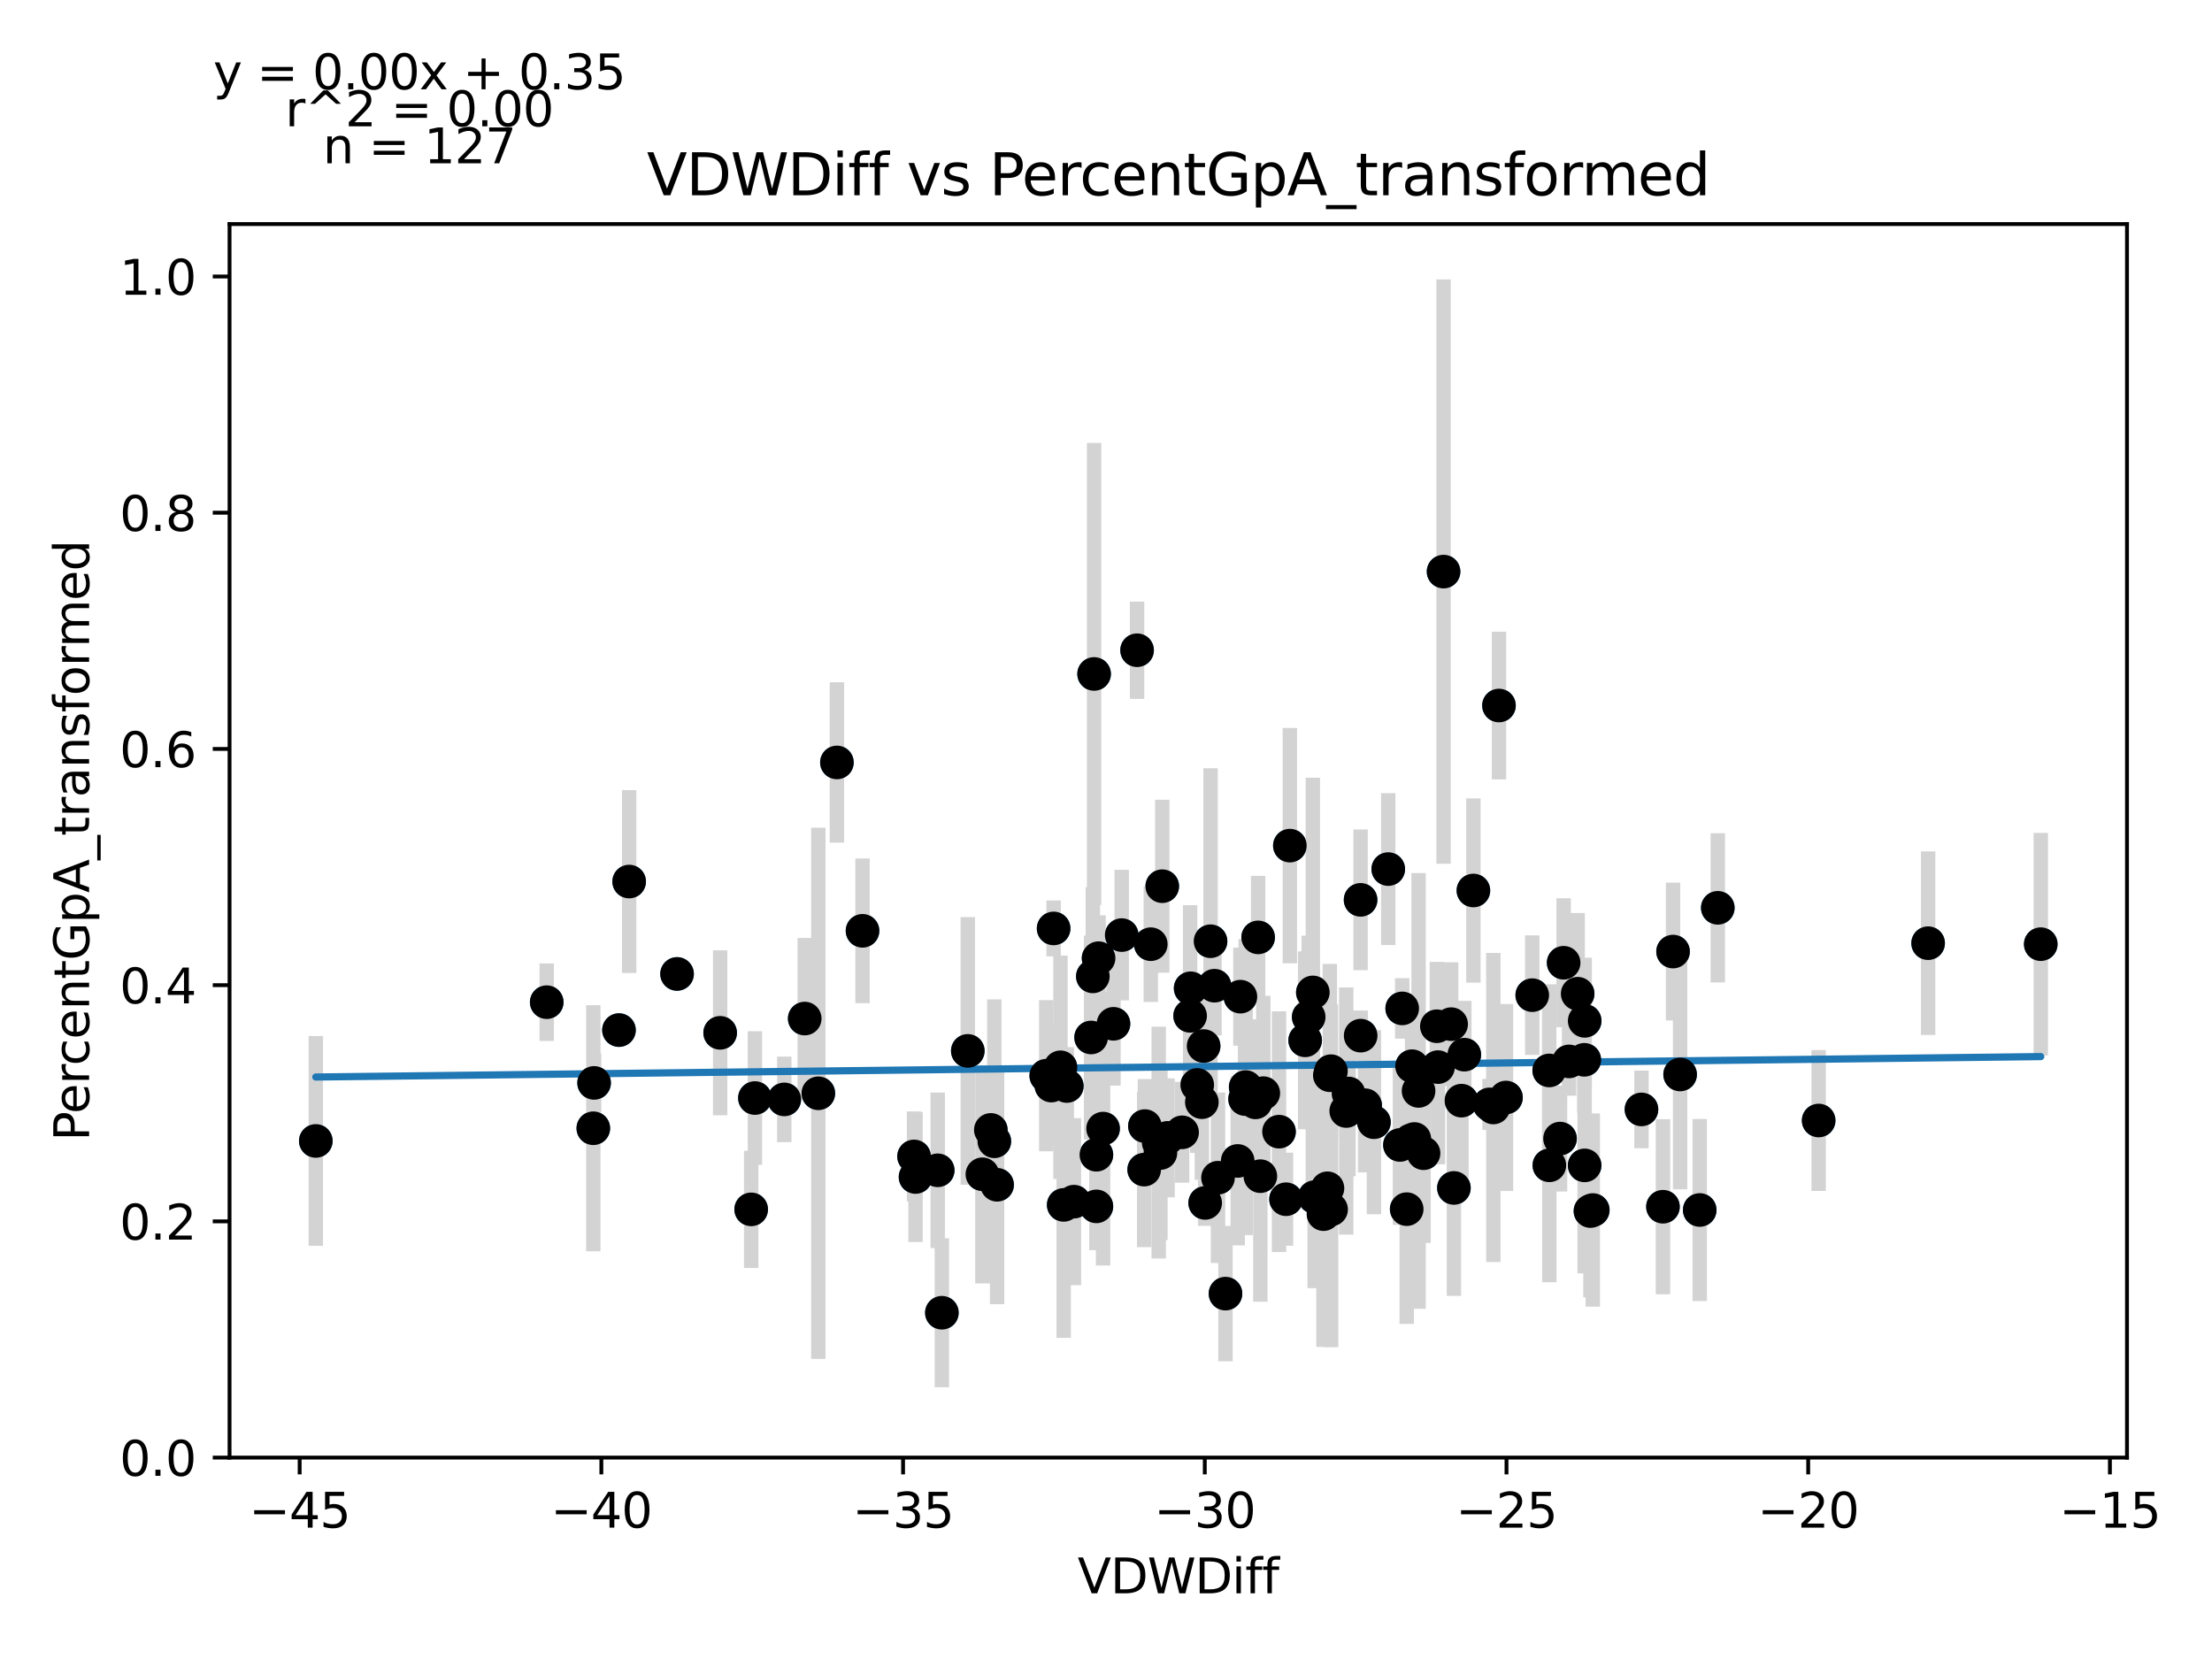 <?xml version="1.0" encoding="utf-8" standalone="no"?>
<!DOCTYPE svg PUBLIC "-//W3C//DTD SVG 1.1//EN"
  "http://www.w3.org/Graphics/SVG/1.1/DTD/svg11.dtd">
<svg xmlns:xlink="http://www.w3.org/1999/xlink" width="460.8pt" height="345.6pt" viewBox="0 0 460.8 345.6" xmlns="http://www.w3.org/2000/svg" version="1.1">
 <defs>
  <style type="text/css">*{stroke-linejoin: round; stroke-linecap: butt}</style>
 </defs>
 <g id="figure_1">
  <g id="patch_1">
   <path d="M 0 345.6 
L 460.8 345.6 
L 460.8 0 
L 0 0 
z
" style="fill: #ffffff"/>
  </g>
  <g id="axes_1">
   <g id="patch_2">
    <path d="M 47.821 303.64 
L 443.091 303.64 
L 443.091 46.676 
L 47.821 46.676 
z
" style="fill: #ffffff"/>
   </g>
   <g id="PathCollection_1">
    <defs>
     <path id="m922a1631b5" d="M 0 3 
C 0.796 3 1.559 2.684 2.121 2.121 
C 2.684 1.559 3 0.796 3 0 
C 3 -0.796 2.684 -1.559 2.121 -2.121 
C 1.559 -2.684 0.796 -3 0 -3 
C -0.796 -3 -1.559 -2.684 -2.121 -2.121 
C -2.684 -1.559 -3 -0.796 -3 0 
C -3 0.796 -2.684 1.559 -2.121 2.121 
C -1.559 2.684 -0.796 3 0 3 
z
" style="stroke: #1f77b4"/>
    </defs>
    <g clip-path="url(#pe78b7625bc)">
     <use xlink:href="#m922a1631b5" x="141.043" y="202.889" style="fill: #1f77b4; stroke: #1f77b4"/>
     <use xlink:href="#m922a1631b5" x="272.626" y="211.862" style="fill: #1f77b4; stroke: #1f77b4"/>
     <use xlink:href="#m922a1631b5" x="113.891" y="208.771" style="fill: #1f77b4; stroke: #1f77b4"/>
     <use xlink:href="#m922a1631b5" x="128.943" y="214.586" style="fill: #1f77b4; stroke: #1f77b4"/>
     <use xlink:href="#m922a1631b5" x="156.483" y="251.932" style="fill: #1f77b4; stroke: #1f77b4"/>
     <use xlink:href="#m922a1631b5" x="326.865" y="221.11" style="fill: #1f77b4; stroke: #1f77b4"/>
     <use xlink:href="#m922a1631b5" x="123.761" y="225.589" style="fill: #1f77b4; stroke: #1f77b4"/>
     <use xlink:href="#m922a1631b5" x="341.949" y="231.112" style="fill: #1f77b4; stroke: #1f77b4"/>
     <use xlink:href="#m922a1631b5" x="322.728" y="222.994" style="fill: #1f77b4; stroke: #1f77b4"/>
     <use xlink:href="#m922a1631b5" x="330.12" y="212.663" style="fill: #1f77b4; stroke: #1f77b4"/>
     <use xlink:href="#m922a1631b5" x="273.488" y="206.738" style="fill: #1f77b4; stroke: #1f77b4"/>
     <use xlink:href="#m922a1631b5" x="294.637" y="237.272" style="fill: #1f77b4; stroke: #1f77b4"/>
     <use xlink:href="#m922a1631b5" x="179.679" y="193.906" style="fill: #1f77b4; stroke: #1f77b4"/>
     <use xlink:href="#m922a1631b5" x="207.139" y="237.755" style="fill: #1f77b4; stroke: #1f77b4"/>
     <use xlink:href="#m922a1631b5" x="312.263" y="146.974" style="fill: #1f77b4; stroke: #1f77b4"/>
     <use xlink:href="#m922a1631b5" x="228.401" y="240.556" style="fill: #1f77b4; stroke: #1f77b4"/>
     <use xlink:href="#m922a1631b5" x="131.066" y="183.644" style="fill: #1f77b4; stroke: #1f77b4"/>
     <use xlink:href="#m922a1631b5" x="228.854" y="199.609" style="fill: #1f77b4; stroke: #1f77b4"/>
     <use xlink:href="#m922a1631b5" x="292.104" y="210.069" style="fill: #1f77b4; stroke: #1f77b4"/>
     <use xlink:href="#m922a1631b5" x="228.399" y="251.309" style="fill: #1f77b4; stroke: #1f77b4"/>
     <use xlink:href="#m922a1631b5" x="167.639" y="212.184" style="fill: #1f77b4; stroke: #1f77b4"/>
     <use xlink:href="#m922a1631b5" x="346.424" y="251.384" style="fill: #1f77b4; stroke: #1f77b4"/>
     <use xlink:href="#m922a1631b5" x="238.504" y="234.584" style="fill: #1f77b4; stroke: #1f77b4"/>
     <use xlink:href="#m922a1631b5" x="319.194" y="207.309" style="fill: #1f77b4; stroke: #1f77b4"/>
     <use xlink:href="#m922a1631b5" x="259.371" y="228.953" style="fill: #1f77b4; stroke: #1f77b4"/>
     <use xlink:href="#m922a1631b5" x="150.022" y="215.156" style="fill: #1f77b4; stroke: #1f77b4"/>
     <use xlink:href="#m922a1631b5" x="207.714" y="246.811" style="fill: #1f77b4; stroke: #1f77b4"/>
     <use xlink:href="#m922a1631b5" x="357.848" y="189.116" style="fill: #1f77b4; stroke: #1f77b4"/>
     <use xlink:href="#m922a1631b5" x="227.295" y="216.124" style="fill: #1f77b4; stroke: #1f77b4"/>
     <use xlink:href="#m922a1631b5" x="190.413" y="240.905" style="fill: #1f77b4; stroke: #1f77b4"/>
     <use xlink:href="#m922a1631b5" x="268.702" y="176.158" style="fill: #1f77b4; stroke: #1f77b4"/>
     <use xlink:href="#m922a1631b5" x="283.45" y="215.748" style="fill: #1f77b4; stroke: #1f77b4"/>
     <use xlink:href="#m922a1631b5" x="257.837" y="241.846" style="fill: #1f77b4; stroke: #1f77b4"/>
     <use xlink:href="#m922a1631b5" x="247.923" y="211.622" style="fill: #1f77b4; stroke: #1f77b4"/>
     <use xlink:href="#m922a1631b5" x="163.379" y="229.025" style="fill: #1f77b4; stroke: #1f77b4"/>
     <use xlink:href="#m922a1631b5" x="201.61" y="218.92" style="fill: #1f77b4; stroke: #1f77b4"/>
     <use xlink:href="#m922a1631b5" x="241.735" y="240.2" style="fill: #1f77b4; stroke: #1f77b4"/>
     <use xlink:href="#m922a1631b5" x="242.121" y="184.611" style="fill: #1f77b4; stroke: #1f77b4"/>
     <use xlink:href="#m922a1631b5" x="196.209" y="273.467" style="fill: #1f77b4; stroke: #1f77b4"/>
     <use xlink:href="#m922a1631b5" x="304.449" y="229.287" style="fill: #1f77b4; stroke: #1f77b4"/>
     <use xlink:href="#m922a1631b5" x="275.711" y="252.927" style="fill: #1f77b4; stroke: #1f77b4"/>
     <use xlink:href="#m922a1631b5" x="222.234" y="226.236" style="fill: #1f77b4; stroke: #1f77b4"/>
     <use xlink:href="#m922a1631b5" x="236.875" y="135.455" style="fill: #1f77b4; stroke: #1f77b4"/>
     <use xlink:href="#m922a1631b5" x="296.553" y="240.236" style="fill: #1f77b4; stroke: #1f77b4"/>
     <use xlink:href="#m922a1631b5" x="227.921" y="140.395" style="fill: #1f77b4; stroke: #1f77b4"/>
     <use xlink:href="#m922a1631b5" x="238.352" y="243.653" style="fill: #1f77b4; stroke: #1f77b4"/>
     <use xlink:href="#m922a1631b5" x="249.406" y="226.014" style="fill: #1f77b4; stroke: #1f77b4"/>
     <use xlink:href="#m922a1631b5" x="250.37" y="229.604" style="fill: #1f77b4; stroke: #1f77b4"/>
     <use xlink:href="#m922a1631b5" x="206.408" y="235.381" style="fill: #1f77b4; stroke: #1f77b4"/>
     <use xlink:href="#m922a1631b5" x="123.598" y="235.036" style="fill: #1f77b4; stroke: #1f77b4"/>
     <use xlink:href="#m922a1631b5" x="266.444" y="235.749" style="fill: #1f77b4; stroke: #1f77b4"/>
     <use xlink:href="#m922a1631b5" x="331.807" y="252.072" style="fill: #1f77b4; stroke: #1f77b4"/>
     <use xlink:href="#m922a1631b5" x="219.019" y="226.147" style="fill: #1f77b4; stroke: #1f77b4"/>
     <use xlink:href="#m922a1631b5" x="229.792" y="235.106" style="fill: #1f77b4; stroke: #1f77b4"/>
     <use xlink:href="#m922a1631b5" x="217.954" y="224.09" style="fill: #1f77b4; stroke: #1f77b4"/>
     <use xlink:href="#m922a1631b5" x="306.936" y="185.507" style="fill: #1f77b4; stroke: #1f77b4"/>
     <use xlink:href="#m922a1631b5" x="425.124" y="196.688" style="fill: #1f77b4; stroke: #1f77b4"/>
     <use xlink:href="#m922a1631b5" x="233.673" y="194.796" style="fill: #1f77b4; stroke: #1f77b4"/>
     <use xlink:href="#m922a1631b5" x="195.341" y="243.796" style="fill: #1f77b4; stroke: #1f77b4"/>
     <use xlink:href="#m922a1631b5" x="174.345" y="158.831" style="fill: #1f77b4; stroke: #1f77b4"/>
     <use xlink:href="#m922a1631b5" x="262.092" y="195.276" style="fill: #1f77b4; stroke: #1f77b4"/>
     <use xlink:href="#m922a1631b5" x="283.435" y="187.456" style="fill: #1f77b4; stroke: #1f77b4"/>
     <use xlink:href="#m922a1631b5" x="250.739" y="217.907" style="fill: #1f77b4; stroke: #1f77b4"/>
     <use xlink:href="#m922a1631b5" x="65.788" y="237.679" style="fill: #1f77b4; stroke: #1f77b4"/>
     <use xlink:href="#m922a1631b5" x="246.251" y="235.883" style="fill: #1f77b4; stroke: #1f77b4"/>
     <use xlink:href="#m922a1631b5" x="300.72" y="119.075" style="fill: #1f77b4; stroke: #1f77b4"/>
     <use xlink:href="#m922a1631b5" x="255.293" y="269.486" style="fill: #1f77b4; stroke: #1f77b4"/>
     <use xlink:href="#m922a1631b5" x="286.216" y="233.777" style="fill: #1f77b4; stroke: #1f77b4"/>
     <use xlink:href="#m922a1631b5" x="263.17" y="227.726" style="fill: #1f77b4; stroke: #1f77b4"/>
     <use xlink:href="#m922a1631b5" x="239.73" y="196.693" style="fill: #1f77b4; stroke: #1f77b4"/>
     <use xlink:href="#m922a1631b5" x="330.037" y="220.778" style="fill: #1f77b4; stroke: #1f77b4"/>
     <use xlink:href="#m922a1631b5" x="277.262" y="223.151" style="fill: #1f77b4; stroke: #1f77b4"/>
     <use xlink:href="#m922a1631b5" x="313.724" y="228.632" style="fill: #1f77b4; stroke: #1f77b4"/>
     <use xlink:href="#m922a1631b5" x="305.045" y="219.708" style="fill: #1f77b4; stroke: #1f77b4"/>
     <use xlink:href="#m922a1631b5" x="157.263" y="228.742" style="fill: #1f77b4; stroke: #1f77b4"/>
     <use xlink:href="#m922a1631b5" x="170.476" y="227.751" style="fill: #1f77b4; stroke: #1f77b4"/>
     <use xlink:href="#m922a1631b5" x="276.536" y="247.539" style="fill: #1f77b4; stroke: #1f77b4"/>
     <use xlink:href="#m922a1631b5" x="277.027" y="223.99" style="fill: #1f77b4; stroke: #1f77b4"/>
     <use xlink:href="#m922a1631b5" x="293.876" y="237.568" style="fill: #1f77b4; stroke: #1f77b4"/>
     <use xlink:href="#m922a1631b5" x="220.914" y="222.334" style="fill: #1f77b4; stroke: #1f77b4"/>
     <use xlink:href="#m922a1631b5" x="401.662" y="196.483" style="fill: #1f77b4; stroke: #1f77b4"/>
     <use xlink:href="#m922a1631b5" x="294.163" y="222.107" style="fill: #1f77b4; stroke: #1f77b4"/>
     <use xlink:href="#m922a1631b5" x="219.488" y="193.41" style="fill: #1f77b4; stroke: #1f77b4"/>
     <use xlink:href="#m922a1631b5" x="271.89" y="216.72" style="fill: #1f77b4; stroke: #1f77b4"/>
     <use xlink:href="#m922a1631b5" x="289.198" y="181.046" style="fill: #1f77b4; stroke: #1f77b4"/>
     <use xlink:href="#m922a1631b5" x="231.959" y="213.277" style="fill: #1f77b4; stroke: #1f77b4"/>
     <use xlink:href="#m922a1631b5" x="267.902" y="249.82" style="fill: #1f77b4; stroke: #1f77b4"/>
     <use xlink:href="#m922a1631b5" x="259.498" y="226.449" style="fill: #1f77b4; stroke: #1f77b4"/>
     <use xlink:href="#m922a1631b5" x="348.528" y="198.228" style="fill: #1f77b4; stroke: #1f77b4"/>
     <use xlink:href="#m922a1631b5" x="262.554" y="245.018" style="fill: #1f77b4; stroke: #1f77b4"/>
     <use xlink:href="#m922a1631b5" x="277.294" y="251.948" style="fill: #1f77b4; stroke: #1f77b4"/>
     <use xlink:href="#m922a1631b5" x="248.032" y="205.876" style="fill: #1f77b4; stroke: #1f77b4"/>
     <use xlink:href="#m922a1631b5" x="204.652" y="244.621" style="fill: #1f77b4; stroke: #1f77b4"/>
     <use xlink:href="#m922a1631b5" x="331.319" y="252.287" style="fill: #1f77b4; stroke: #1f77b4"/>
     <use xlink:href="#m922a1631b5" x="223.72" y="250.327" style="fill: #1f77b4; stroke: #1f77b4"/>
     <use xlink:href="#m922a1631b5" x="302.301" y="213.348" style="fill: #1f77b4; stroke: #1f77b4"/>
     <use xlink:href="#m922a1631b5" x="221.587" y="251.001" style="fill: #1f77b4; stroke: #1f77b4"/>
     <use xlink:href="#m922a1631b5" x="299.324" y="213.785" style="fill: #1f77b4; stroke: #1f77b4"/>
     <use xlink:href="#m922a1631b5" x="227.658" y="203.4" style="fill: #1f77b4; stroke: #1f77b4"/>
     <use xlink:href="#m922a1631b5" x="330.108" y="242.773" style="fill: #1f77b4; stroke: #1f77b4"/>
     <use xlink:href="#m922a1631b5" x="243.228" y="237.036" style="fill: #1f77b4; stroke: #1f77b4"/>
     <use xlink:href="#m922a1631b5" x="354.082" y="252.063" style="fill: #1f77b4; stroke: #1f77b4"/>
     <use xlink:href="#m922a1631b5" x="241.379" y="238.02" style="fill: #1f77b4; stroke: #1f77b4"/>
     <use xlink:href="#m922a1631b5" x="324.984" y="237.188" style="fill: #1f77b4; stroke: #1f77b4"/>
     <use xlink:href="#m922a1631b5" x="295.514" y="227.258" style="fill: #1f77b4; stroke: #1f77b4"/>
     <use xlink:href="#m922a1631b5" x="251.058" y="250.588" style="fill: #1f77b4; stroke: #1f77b4"/>
     <use xlink:href="#m922a1631b5" x="253.734" y="245.342" style="fill: #1f77b4; stroke: #1f77b4"/>
     <use xlink:href="#m922a1631b5" x="280.921" y="227.786" style="fill: #1f77b4; stroke: #1f77b4"/>
     <use xlink:href="#m922a1631b5" x="291.632" y="238.515" style="fill: #1f77b4; stroke: #1f77b4"/>
     <use xlink:href="#m922a1631b5" x="311.09" y="230.707" style="fill: #1f77b4; stroke: #1f77b4"/>
     <use xlink:href="#m922a1631b5" x="273.868" y="249.376" style="fill: #1f77b4; stroke: #1f77b4"/>
     <use xlink:href="#m922a1631b5" x="328.656" y="207.01" style="fill: #1f77b4; stroke: #1f77b4"/>
     <use xlink:href="#m922a1631b5" x="258.399" y="207.625" style="fill: #1f77b4; stroke: #1f77b4"/>
     <use xlink:href="#m922a1631b5" x="302.875" y="247.469" style="fill: #1f77b4; stroke: #1f77b4"/>
     <use xlink:href="#m922a1631b5" x="322.759" y="242.757" style="fill: #1f77b4; stroke: #1f77b4"/>
     <use xlink:href="#m922a1631b5" x="252.994" y="205.34" style="fill: #1f77b4; stroke: #1f77b4"/>
     <use xlink:href="#m922a1631b5" x="190.723" y="245.192" style="fill: #1f77b4; stroke: #1f77b4"/>
     <use xlink:href="#m922a1631b5" x="378.859" y="233.424" style="fill: #1f77b4; stroke: #1f77b4"/>
     <use xlink:href="#m922a1631b5" x="349.999" y="223.835" style="fill: #1f77b4; stroke: #1f77b4"/>
     <use xlink:href="#m922a1631b5" x="252.178" y="196.078" style="fill: #1f77b4; stroke: #1f77b4"/>
     <use xlink:href="#m922a1631b5" x="261.54" y="229.645" style="fill: #1f77b4; stroke: #1f77b4"/>
     <use xlink:href="#m922a1631b5" x="299.562" y="222.3" style="fill: #1f77b4; stroke: #1f77b4"/>
     <use xlink:href="#m922a1631b5" x="293.04" y="251.89" style="fill: #1f77b4; stroke: #1f77b4"/>
     <use xlink:href="#m922a1631b5" x="325.734" y="200.559" style="fill: #1f77b4; stroke: #1f77b4"/>
     <use xlink:href="#m922a1631b5" x="280.446" y="231.443" style="fill: #1f77b4; stroke: #1f77b4"/>
     <use xlink:href="#m922a1631b5" x="310.303" y="230.063" style="fill: #1f77b4; stroke: #1f77b4"/>
     <use xlink:href="#m922a1631b5" x="284.387" y="230.238" style="fill: #1f77b4; stroke: #1f77b4"/>
    </g>
   </g>
   <g id="matplotlib.axis_1">
    <g id="xtick_1">
     <g id="line2d_1">
      <defs>
       <path id="m69e82a1e56" d="M 0 0 
L 0 3.5 
" style="stroke: #000000; stroke-width: 0.8"/>
      </defs>
      <g>
       <use xlink:href="#m69e82a1e56" x="62.423" y="303.64" style="stroke: #000000; stroke-width: 0.8"/>
      </g>
     </g>
     <g id="text_1">
      <!-- −45 -->
      <g transform="translate(51.871 318.238)scale(0.1 -0.1)">
       <defs>
        <path id="DejaVuSans-2212" d="M 678 2272 
L 4684 2272 
L 4684 1741 
L 678 1741 
L 678 2272 
z
" transform="scale(0.016)"/>
        <path id="DejaVuSans-34" d="M 2419 4116 
L 825 1625 
L 2419 1625 
L 2419 4116 
z
M 2253 4666 
L 3047 4666 
L 3047 1625 
L 3713 1625 
L 3713 1100 
L 3047 1100 
L 3047 0 
L 2419 0 
L 2419 1100 
L 313 1100 
L 313 1709 
L 2253 4666 
z
" transform="scale(0.016)"/>
        <path id="DejaVuSans-35" d="M 691 4666 
L 3169 4666 
L 3169 4134 
L 1269 4134 
L 1269 2991 
Q 1406 3038 1543 3061 
Q 1681 3084 1819 3084 
Q 2600 3084 3056 2656 
Q 3513 2228 3513 1497 
Q 3513 744 3044 326 
Q 2575 -91 1722 -91 
Q 1428 -91 1123 -41 
Q 819 9 494 109 
L 494 744 
Q 775 591 1075 516 
Q 1375 441 1709 441 
Q 2250 441 2565 725 
Q 2881 1009 2881 1497 
Q 2881 1984 2565 2268 
Q 2250 2553 1709 2553 
Q 1456 2553 1204 2497 
Q 953 2441 691 2322 
L 691 4666 
z
" transform="scale(0.016)"/>
       </defs>
       <use xlink:href="#DejaVuSans-2212"/>
       <use xlink:href="#DejaVuSans-34" x="83.789"/>
       <use xlink:href="#DejaVuSans-35" x="147.412"/>
      </g>
     </g>
    </g>
    <g id="xtick_2">
     <g id="line2d_2">
      <g>
       <use xlink:href="#m69e82a1e56" x="125.275" y="303.64" style="stroke: #000000; stroke-width: 0.8"/>
      </g>
     </g>
     <g id="text_2">
      <!-- −40 -->
      <g transform="translate(114.722 318.238)scale(0.1 -0.1)">
       <defs>
        <path id="DejaVuSans-30" d="M 2034 4250 
Q 1547 4250 1301 3770 
Q 1056 3291 1056 2328 
Q 1056 1369 1301 889 
Q 1547 409 2034 409 
Q 2525 409 2770 889 
Q 3016 1369 3016 2328 
Q 3016 3291 2770 3770 
Q 2525 4250 2034 4250 
z
M 2034 4750 
Q 2819 4750 3233 4129 
Q 3647 3509 3647 2328 
Q 3647 1150 3233 529 
Q 2819 -91 2034 -91 
Q 1250 -91 836 529 
Q 422 1150 422 2328 
Q 422 3509 836 4129 
Q 1250 4750 2034 4750 
z
" transform="scale(0.016)"/>
       </defs>
       <use xlink:href="#DejaVuSans-2212"/>
       <use xlink:href="#DejaVuSans-34" x="83.789"/>
       <use xlink:href="#DejaVuSans-30" x="147.412"/>
      </g>
     </g>
    </g>
    <g id="xtick_3">
     <g id="line2d_3">
      <g>
       <use xlink:href="#m69e82a1e56" x="188.126" y="303.64" style="stroke: #000000; stroke-width: 0.8"/>
      </g>
     </g>
     <g id="text_3">
      <!-- −35 -->
      <g transform="translate(177.574 318.238)scale(0.1 -0.1)">
       <defs>
        <path id="DejaVuSans-33" d="M 2597 2516 
Q 3050 2419 3304 2112 
Q 3559 1806 3559 1356 
Q 3559 666 3084 287 
Q 2609 -91 1734 -91 
Q 1441 -91 1130 -33 
Q 819 25 488 141 
L 488 750 
Q 750 597 1062 519 
Q 1375 441 1716 441 
Q 2309 441 2620 675 
Q 2931 909 2931 1356 
Q 2931 1769 2642 2001 
Q 2353 2234 1838 2234 
L 1294 2234 
L 1294 2753 
L 1863 2753 
Q 2328 2753 2575 2939 
Q 2822 3125 2822 3475 
Q 2822 3834 2567 4026 
Q 2313 4219 1838 4219 
Q 1578 4219 1281 4162 
Q 984 4106 628 3988 
L 628 4550 
Q 988 4650 1302 4700 
Q 1616 4750 1894 4750 
Q 2613 4750 3031 4423 
Q 3450 4097 3450 3541 
Q 3450 3153 3228 2886 
Q 3006 2619 2597 2516 
z
" transform="scale(0.016)"/>
       </defs>
       <use xlink:href="#DejaVuSans-2212"/>
       <use xlink:href="#DejaVuSans-33" x="83.789"/>
       <use xlink:href="#DejaVuSans-35" x="147.412"/>
      </g>
     </g>
    </g>
    <g id="xtick_4">
     <g id="line2d_4">
      <g>
       <use xlink:href="#m69e82a1e56" x="250.978" y="303.64" style="stroke: #000000; stroke-width: 0.8"/>
      </g>
     </g>
     <g id="text_4">
      <!-- −30 -->
      <g transform="translate(240.425 318.238)scale(0.1 -0.1)">
       <use xlink:href="#DejaVuSans-2212"/>
       <use xlink:href="#DejaVuSans-33" x="83.789"/>
       <use xlink:href="#DejaVuSans-30" x="147.412"/>
      </g>
     </g>
    </g>
    <g id="xtick_5">
     <g id="line2d_5">
      <g>
       <use xlink:href="#m69e82a1e56" x="313.829" y="303.64" style="stroke: #000000; stroke-width: 0.8"/>
      </g>
     </g>
     <g id="text_5">
      <!-- −25 -->
      <g transform="translate(303.277 318.238)scale(0.1 -0.1)">
       <defs>
        <path id="DejaVuSans-32" d="M 1228 531 
L 3431 531 
L 3431 0 
L 469 0 
L 469 531 
Q 828 903 1448 1529 
Q 2069 2156 2228 2338 
Q 2531 2678 2651 2914 
Q 2772 3150 2772 3378 
Q 2772 3750 2511 3984 
Q 2250 4219 1831 4219 
Q 1534 4219 1204 4116 
Q 875 4013 500 3803 
L 500 4441 
Q 881 4594 1212 4672 
Q 1544 4750 1819 4750 
Q 2544 4750 2975 4387 
Q 3406 4025 3406 3419 
Q 3406 3131 3298 2873 
Q 3191 2616 2906 2266 
Q 2828 2175 2409 1742 
Q 1991 1309 1228 531 
z
" transform="scale(0.016)"/>
       </defs>
       <use xlink:href="#DejaVuSans-2212"/>
       <use xlink:href="#DejaVuSans-32" x="83.789"/>
       <use xlink:href="#DejaVuSans-35" x="147.412"/>
      </g>
     </g>
    </g>
    <g id="xtick_6">
     <g id="line2d_6">
      <g>
       <use xlink:href="#m69e82a1e56" x="376.681" y="303.64" style="stroke: #000000; stroke-width: 0.8"/>
      </g>
     </g>
     <g id="text_6">
      <!-- −20 -->
      <g transform="translate(366.128 318.238)scale(0.1 -0.1)">
       <use xlink:href="#DejaVuSans-2212"/>
       <use xlink:href="#DejaVuSans-32" x="83.789"/>
       <use xlink:href="#DejaVuSans-30" x="147.412"/>
      </g>
     </g>
    </g>
    <g id="xtick_7">
     <g id="line2d_7">
      <g>
       <use xlink:href="#m69e82a1e56" x="439.532" y="303.64" style="stroke: #000000; stroke-width: 0.8"/>
      </g>
     </g>
     <g id="text_7">
      <!-- −15 -->
      <g transform="translate(428.98 318.238)scale(0.1 -0.1)">
       <defs>
        <path id="DejaVuSans-31" d="M 794 531 
L 1825 531 
L 1825 4091 
L 703 3866 
L 703 4441 
L 1819 4666 
L 2450 4666 
L 2450 531 
L 3481 531 
L 3481 0 
L 794 0 
L 794 531 
z
" transform="scale(0.016)"/>
       </defs>
       <use xlink:href="#DejaVuSans-2212"/>
       <use xlink:href="#DejaVuSans-31" x="83.789"/>
       <use xlink:href="#DejaVuSans-35" x="147.412"/>
      </g>
     </g>
    </g>
    <g id="text_8">
     <!-- VDWDiff -->
     <g transform="translate(224.483 331.917)scale(0.1 -0.1)">
      <defs>
       <path id="DejaVuSans-56" d="M 1831 0 
L 50 4666 
L 709 4666 
L 2188 738 
L 3669 4666 
L 4325 4666 
L 2547 0 
L 1831 0 
z
" transform="scale(0.016)"/>
       <path id="DejaVuSans-44" d="M 1259 4147 
L 1259 519 
L 2022 519 
Q 2988 519 3436 956 
Q 3884 1394 3884 2338 
Q 3884 3275 3436 3711 
Q 2988 4147 2022 4147 
L 1259 4147 
z
M 628 4666 
L 1925 4666 
Q 3281 4666 3915 4102 
Q 4550 3538 4550 2338 
Q 4550 1131 3912 565 
Q 3275 0 1925 0 
L 628 0 
L 628 4666 
z
" transform="scale(0.016)"/>
       <path id="DejaVuSans-57" d="M 213 4666 
L 850 4666 
L 1831 722 
L 2809 4666 
L 3519 4666 
L 4500 722 
L 5478 4666 
L 6119 4666 
L 4947 0 
L 4153 0 
L 3169 4050 
L 2175 0 
L 1381 0 
L 213 4666 
z
" transform="scale(0.016)"/>
       <path id="DejaVuSans-69" d="M 603 3500 
L 1178 3500 
L 1178 0 
L 603 0 
L 603 3500 
z
M 603 4863 
L 1178 4863 
L 1178 4134 
L 603 4134 
L 603 4863 
z
" transform="scale(0.016)"/>
       <path id="DejaVuSans-66" d="M 2375 4863 
L 2375 4384 
L 1825 4384 
Q 1516 4384 1395 4259 
Q 1275 4134 1275 3809 
L 1275 3500 
L 2222 3500 
L 2222 3053 
L 1275 3053 
L 1275 0 
L 697 0 
L 697 3053 
L 147 3053 
L 147 3500 
L 697 3500 
L 697 3744 
Q 697 4328 969 4595 
Q 1241 4863 1831 4863 
L 2375 4863 
z
" transform="scale(0.016)"/>
      </defs>
      <use xlink:href="#DejaVuSans-56"/>
      <use xlink:href="#DejaVuSans-44" x="68.408"/>
      <use xlink:href="#DejaVuSans-57" x="145.41"/>
      <use xlink:href="#DejaVuSans-44" x="244.287"/>
      <use xlink:href="#DejaVuSans-69" x="321.289"/>
      <use xlink:href="#DejaVuSans-66" x="349.072"/>
      <use xlink:href="#DejaVuSans-66" x="384.277"/>
     </g>
    </g>
   </g>
   <g id="matplotlib.axis_2">
    <g id="ytick_1">
     <g id="line2d_8">
      <defs>
       <path id="me97151269c" d="M 0 0 
L -3.5 0 
" style="stroke: #000000; stroke-width: 0.8"/>
      </defs>
      <g>
       <use xlink:href="#me97151269c" x="47.821" y="303.64" style="stroke: #000000; stroke-width: 0.8"/>
      </g>
     </g>
     <g id="text_9">
      <!-- 0.0 -->
      <g transform="translate(24.918 307.439)scale(0.1 -0.1)">
       <defs>
        <path id="DejaVuSans-2e" d="M 684 794 
L 1344 794 
L 1344 0 
L 684 0 
L 684 794 
z
" transform="scale(0.016)"/>
       </defs>
       <use xlink:href="#DejaVuSans-30"/>
       <use xlink:href="#DejaVuSans-2e" x="63.623"/>
       <use xlink:href="#DejaVuSans-30" x="95.41"/>
      </g>
     </g>
    </g>
    <g id="ytick_2">
     <g id="line2d_9">
      <g>
       <use xlink:href="#me97151269c" x="47.821" y="254.432" style="stroke: #000000; stroke-width: 0.8"/>
      </g>
     </g>
     <g id="text_10">
      <!-- 0.2 -->
      <g transform="translate(24.918 258.231)scale(0.1 -0.1)">
       <use xlink:href="#DejaVuSans-30"/>
       <use xlink:href="#DejaVuSans-2e" x="63.623"/>
       <use xlink:href="#DejaVuSans-32" x="95.41"/>
      </g>
     </g>
    </g>
    <g id="ytick_3">
     <g id="line2d_10">
      <g>
       <use xlink:href="#me97151269c" x="47.821" y="205.223" style="stroke: #000000; stroke-width: 0.8"/>
      </g>
     </g>
     <g id="text_11">
      <!-- 0.4 -->
      <g transform="translate(24.918 209.023)scale(0.1 -0.1)">
       <use xlink:href="#DejaVuSans-30"/>
       <use xlink:href="#DejaVuSans-2e" x="63.623"/>
       <use xlink:href="#DejaVuSans-34" x="95.41"/>
      </g>
     </g>
    </g>
    <g id="ytick_4">
     <g id="line2d_11">
      <g>
       <use xlink:href="#me97151269c" x="47.821" y="156.015" style="stroke: #000000; stroke-width: 0.8"/>
      </g>
     </g>
     <g id="text_12">
      <!-- 0.6 -->
      <g transform="translate(24.918 159.814)scale(0.1 -0.1)">
       <defs>
        <path id="DejaVuSans-36" d="M 2113 2584 
Q 1688 2584 1439 2293 
Q 1191 2003 1191 1497 
Q 1191 994 1439 701 
Q 1688 409 2113 409 
Q 2538 409 2786 701 
Q 3034 994 3034 1497 
Q 3034 2003 2786 2293 
Q 2538 2584 2113 2584 
z
M 3366 4563 
L 3366 3988 
Q 3128 4100 2886 4159 
Q 2644 4219 2406 4219 
Q 1781 4219 1451 3797 
Q 1122 3375 1075 2522 
Q 1259 2794 1537 2939 
Q 1816 3084 2150 3084 
Q 2853 3084 3261 2657 
Q 3669 2231 3669 1497 
Q 3669 778 3244 343 
Q 2819 -91 2113 -91 
Q 1303 -91 875 529 
Q 447 1150 447 2328 
Q 447 3434 972 4092 
Q 1497 4750 2381 4750 
Q 2619 4750 2861 4703 
Q 3103 4656 3366 4563 
z
" transform="scale(0.016)"/>
       </defs>
       <use xlink:href="#DejaVuSans-30"/>
       <use xlink:href="#DejaVuSans-2e" x="63.623"/>
       <use xlink:href="#DejaVuSans-36" x="95.41"/>
      </g>
     </g>
    </g>
    <g id="ytick_5">
     <g id="line2d_12">
      <g>
       <use xlink:href="#me97151269c" x="47.821" y="106.807" style="stroke: #000000; stroke-width: 0.8"/>
      </g>
     </g>
     <g id="text_13">
      <!-- 0.8 -->
      <g transform="translate(24.918 110.606)scale(0.1 -0.1)">
       <defs>
        <path id="DejaVuSans-38" d="M 2034 2216 
Q 1584 2216 1326 1975 
Q 1069 1734 1069 1313 
Q 1069 891 1326 650 
Q 1584 409 2034 409 
Q 2484 409 2743 651 
Q 3003 894 3003 1313 
Q 3003 1734 2745 1975 
Q 2488 2216 2034 2216 
z
M 1403 2484 
Q 997 2584 770 2862 
Q 544 3141 544 3541 
Q 544 4100 942 4425 
Q 1341 4750 2034 4750 
Q 2731 4750 3128 4425 
Q 3525 4100 3525 3541 
Q 3525 3141 3298 2862 
Q 3072 2584 2669 2484 
Q 3125 2378 3379 2068 
Q 3634 1759 3634 1313 
Q 3634 634 3220 271 
Q 2806 -91 2034 -91 
Q 1263 -91 848 271 
Q 434 634 434 1313 
Q 434 1759 690 2068 
Q 947 2378 1403 2484 
z
M 1172 3481 
Q 1172 3119 1398 2916 
Q 1625 2713 2034 2713 
Q 2441 2713 2670 2916 
Q 2900 3119 2900 3481 
Q 2900 3844 2670 4047 
Q 2441 4250 2034 4250 
Q 1625 4250 1398 4047 
Q 1172 3844 1172 3481 
z
" transform="scale(0.016)"/>
       </defs>
       <use xlink:href="#DejaVuSans-30"/>
       <use xlink:href="#DejaVuSans-2e" x="63.623"/>
       <use xlink:href="#DejaVuSans-38" x="95.41"/>
      </g>
     </g>
    </g>
    <g id="ytick_6">
     <g id="line2d_13">
      <g>
       <use xlink:href="#me97151269c" x="47.821" y="57.599" style="stroke: #000000; stroke-width: 0.8"/>
      </g>
     </g>
     <g id="text_14">
      <!-- 1.0 -->
      <g transform="translate(24.918 61.398)scale(0.1 -0.1)">
       <use xlink:href="#DejaVuSans-31"/>
       <use xlink:href="#DejaVuSans-2e" x="63.623"/>
       <use xlink:href="#DejaVuSans-30" x="95.41"/>
      </g>
     </g>
    </g>
    <g id="text_15">
     <!-- PercentGpA_transformed -->
     <g transform="translate(18.56 237.696)rotate(-90)scale(0.1 -0.1)">
      <defs>
       <path id="DejaVuSans-50" d="M 1259 4147 
L 1259 2394 
L 2053 2394 
Q 2494 2394 2734 2622 
Q 2975 2850 2975 3272 
Q 2975 3691 2734 3919 
Q 2494 4147 2053 4147 
L 1259 4147 
z
M 628 4666 
L 2053 4666 
Q 2838 4666 3239 4311 
Q 3641 3956 3641 3272 
Q 3641 2581 3239 2228 
Q 2838 1875 2053 1875 
L 1259 1875 
L 1259 0 
L 628 0 
L 628 4666 
z
" transform="scale(0.016)"/>
       <path id="DejaVuSans-65" d="M 3597 1894 
L 3597 1613 
L 953 1613 
Q 991 1019 1311 708 
Q 1631 397 2203 397 
Q 2534 397 2845 478 
Q 3156 559 3463 722 
L 3463 178 
Q 3153 47 2828 -22 
Q 2503 -91 2169 -91 
Q 1331 -91 842 396 
Q 353 884 353 1716 
Q 353 2575 817 3079 
Q 1281 3584 2069 3584 
Q 2775 3584 3186 3129 
Q 3597 2675 3597 1894 
z
M 3022 2063 
Q 3016 2534 2758 2815 
Q 2500 3097 2075 3097 
Q 1594 3097 1305 2825 
Q 1016 2553 972 2059 
L 3022 2063 
z
" transform="scale(0.016)"/>
       <path id="DejaVuSans-72" d="M 2631 2963 
Q 2534 3019 2420 3045 
Q 2306 3072 2169 3072 
Q 1681 3072 1420 2755 
Q 1159 2438 1159 1844 
L 1159 0 
L 581 0 
L 581 3500 
L 1159 3500 
L 1159 2956 
Q 1341 3275 1631 3429 
Q 1922 3584 2338 3584 
Q 2397 3584 2469 3576 
Q 2541 3569 2628 3553 
L 2631 2963 
z
" transform="scale(0.016)"/>
       <path id="DejaVuSans-63" d="M 3122 3366 
L 3122 2828 
Q 2878 2963 2633 3030 
Q 2388 3097 2138 3097 
Q 1578 3097 1268 2742 
Q 959 2388 959 1747 
Q 959 1106 1268 751 
Q 1578 397 2138 397 
Q 2388 397 2633 464 
Q 2878 531 3122 666 
L 3122 134 
Q 2881 22 2623 -34 
Q 2366 -91 2075 -91 
Q 1284 -91 818 406 
Q 353 903 353 1747 
Q 353 2603 823 3093 
Q 1294 3584 2113 3584 
Q 2378 3584 2631 3529 
Q 2884 3475 3122 3366 
z
" transform="scale(0.016)"/>
       <path id="DejaVuSans-6e" d="M 3513 2113 
L 3513 0 
L 2938 0 
L 2938 2094 
Q 2938 2591 2744 2837 
Q 2550 3084 2163 3084 
Q 1697 3084 1428 2787 
Q 1159 2491 1159 1978 
L 1159 0 
L 581 0 
L 581 3500 
L 1159 3500 
L 1159 2956 
Q 1366 3272 1645 3428 
Q 1925 3584 2291 3584 
Q 2894 3584 3203 3211 
Q 3513 2838 3513 2113 
z
" transform="scale(0.016)"/>
       <path id="DejaVuSans-74" d="M 1172 4494 
L 1172 3500 
L 2356 3500 
L 2356 3053 
L 1172 3053 
L 1172 1153 
Q 1172 725 1289 603 
Q 1406 481 1766 481 
L 2356 481 
L 2356 0 
L 1766 0 
Q 1100 0 847 248 
Q 594 497 594 1153 
L 594 3053 
L 172 3053 
L 172 3500 
L 594 3500 
L 594 4494 
L 1172 4494 
z
" transform="scale(0.016)"/>
       <path id="DejaVuSans-47" d="M 3809 666 
L 3809 1919 
L 2778 1919 
L 2778 2438 
L 4434 2438 
L 4434 434 
Q 4069 175 3628 42 
Q 3188 -91 2688 -91 
Q 1594 -91 976 548 
Q 359 1188 359 2328 
Q 359 3472 976 4111 
Q 1594 4750 2688 4750 
Q 3144 4750 3555 4637 
Q 3966 4525 4313 4306 
L 4313 3634 
Q 3963 3931 3569 4081 
Q 3175 4231 2741 4231 
Q 1884 4231 1454 3753 
Q 1025 3275 1025 2328 
Q 1025 1384 1454 906 
Q 1884 428 2741 428 
Q 3075 428 3337 486 
Q 3600 544 3809 666 
z
" transform="scale(0.016)"/>
       <path id="DejaVuSans-70" d="M 1159 525 
L 1159 -1331 
L 581 -1331 
L 581 3500 
L 1159 3500 
L 1159 2969 
Q 1341 3281 1617 3432 
Q 1894 3584 2278 3584 
Q 2916 3584 3314 3078 
Q 3713 2572 3713 1747 
Q 3713 922 3314 415 
Q 2916 -91 2278 -91 
Q 1894 -91 1617 61 
Q 1341 213 1159 525 
z
M 3116 1747 
Q 3116 2381 2855 2742 
Q 2594 3103 2138 3103 
Q 1681 3103 1420 2742 
Q 1159 2381 1159 1747 
Q 1159 1113 1420 752 
Q 1681 391 2138 391 
Q 2594 391 2855 752 
Q 3116 1113 3116 1747 
z
" transform="scale(0.016)"/>
       <path id="DejaVuSans-41" d="M 2188 4044 
L 1331 1722 
L 3047 1722 
L 2188 4044 
z
M 1831 4666 
L 2547 4666 
L 4325 0 
L 3669 0 
L 3244 1197 
L 1141 1197 
L 716 0 
L 50 0 
L 1831 4666 
z
" transform="scale(0.016)"/>
       <path id="DejaVuSans-5f" d="M 3263 -1063 
L 3263 -1509 
L -63 -1509 
L -63 -1063 
L 3263 -1063 
z
" transform="scale(0.016)"/>
       <path id="DejaVuSans-61" d="M 2194 1759 
Q 1497 1759 1228 1600 
Q 959 1441 959 1056 
Q 959 750 1161 570 
Q 1363 391 1709 391 
Q 2188 391 2477 730 
Q 2766 1069 2766 1631 
L 2766 1759 
L 2194 1759 
z
M 3341 1997 
L 3341 0 
L 2766 0 
L 2766 531 
Q 2569 213 2275 61 
Q 1981 -91 1556 -91 
Q 1019 -91 701 211 
Q 384 513 384 1019 
Q 384 1609 779 1909 
Q 1175 2209 1959 2209 
L 2766 2209 
L 2766 2266 
Q 2766 2663 2505 2880 
Q 2244 3097 1772 3097 
Q 1472 3097 1187 3025 
Q 903 2953 641 2809 
L 641 3341 
Q 956 3463 1253 3523 
Q 1550 3584 1831 3584 
Q 2591 3584 2966 3190 
Q 3341 2797 3341 1997 
z
" transform="scale(0.016)"/>
       <path id="DejaVuSans-73" d="M 2834 3397 
L 2834 2853 
Q 2591 2978 2328 3040 
Q 2066 3103 1784 3103 
Q 1356 3103 1142 2972 
Q 928 2841 928 2578 
Q 928 2378 1081 2264 
Q 1234 2150 1697 2047 
L 1894 2003 
Q 2506 1872 2764 1633 
Q 3022 1394 3022 966 
Q 3022 478 2636 193 
Q 2250 -91 1575 -91 
Q 1294 -91 989 -36 
Q 684 19 347 128 
L 347 722 
Q 666 556 975 473 
Q 1284 391 1588 391 
Q 1994 391 2212 530 
Q 2431 669 2431 922 
Q 2431 1156 2273 1281 
Q 2116 1406 1581 1522 
L 1381 1569 
Q 847 1681 609 1914 
Q 372 2147 372 2553 
Q 372 3047 722 3315 
Q 1072 3584 1716 3584 
Q 2034 3584 2315 3537 
Q 2597 3491 2834 3397 
z
" transform="scale(0.016)"/>
       <path id="DejaVuSans-6f" d="M 1959 3097 
Q 1497 3097 1228 2736 
Q 959 2375 959 1747 
Q 959 1119 1226 758 
Q 1494 397 1959 397 
Q 2419 397 2687 759 
Q 2956 1122 2956 1747 
Q 2956 2369 2687 2733 
Q 2419 3097 1959 3097 
z
M 1959 3584 
Q 2709 3584 3137 3096 
Q 3566 2609 3566 1747 
Q 3566 888 3137 398 
Q 2709 -91 1959 -91 
Q 1206 -91 779 398 
Q 353 888 353 1747 
Q 353 2609 779 3096 
Q 1206 3584 1959 3584 
z
" transform="scale(0.016)"/>
       <path id="DejaVuSans-6d" d="M 3328 2828 
Q 3544 3216 3844 3400 
Q 4144 3584 4550 3584 
Q 5097 3584 5394 3201 
Q 5691 2819 5691 2113 
L 5691 0 
L 5113 0 
L 5113 2094 
Q 5113 2597 4934 2840 
Q 4756 3084 4391 3084 
Q 3944 3084 3684 2787 
Q 3425 2491 3425 1978 
L 3425 0 
L 2847 0 
L 2847 2094 
Q 2847 2600 2669 2842 
Q 2491 3084 2119 3084 
Q 1678 3084 1418 2786 
Q 1159 2488 1159 1978 
L 1159 0 
L 581 0 
L 581 3500 
L 1159 3500 
L 1159 2956 
Q 1356 3278 1631 3431 
Q 1906 3584 2284 3584 
Q 2666 3584 2933 3390 
Q 3200 3197 3328 2828 
z
" transform="scale(0.016)"/>
       <path id="DejaVuSans-64" d="M 2906 2969 
L 2906 4863 
L 3481 4863 
L 3481 0 
L 2906 0 
L 2906 525 
Q 2725 213 2448 61 
Q 2172 -91 1784 -91 
Q 1150 -91 751 415 
Q 353 922 353 1747 
Q 353 2572 751 3078 
Q 1150 3584 1784 3584 
Q 2172 3584 2448 3432 
Q 2725 3281 2906 2969 
z
M 947 1747 
Q 947 1113 1208 752 
Q 1469 391 1925 391 
Q 2381 391 2643 752 
Q 2906 1113 2906 1747 
Q 2906 2381 2643 2742 
Q 2381 3103 1925 3103 
Q 1469 3103 1208 2742 
Q 947 2381 947 1747 
z
" transform="scale(0.016)"/>
      </defs>
      <use xlink:href="#DejaVuSans-50"/>
      <use xlink:href="#DejaVuSans-65" x="56.678"/>
      <use xlink:href="#DejaVuSans-72" x="118.201"/>
      <use xlink:href="#DejaVuSans-63" x="157.064"/>
      <use xlink:href="#DejaVuSans-65" x="212.045"/>
      <use xlink:href="#DejaVuSans-6e" x="273.568"/>
      <use xlink:href="#DejaVuSans-74" x="336.947"/>
      <use xlink:href="#DejaVuSans-47" x="376.156"/>
      <use xlink:href="#DejaVuSans-70" x="453.646"/>
      <use xlink:href="#DejaVuSans-41" x="517.123"/>
      <use xlink:href="#DejaVuSans-5f" x="585.531"/>
      <use xlink:href="#DejaVuSans-74" x="635.531"/>
      <use xlink:href="#DejaVuSans-72" x="674.74"/>
      <use xlink:href="#DejaVuSans-61" x="715.854"/>
      <use xlink:href="#DejaVuSans-6e" x="777.133"/>
      <use xlink:href="#DejaVuSans-73" x="840.512"/>
      <use xlink:href="#DejaVuSans-66" x="892.611"/>
      <use xlink:href="#DejaVuSans-6f" x="927.816"/>
      <use xlink:href="#DejaVuSans-72" x="988.998"/>
      <use xlink:href="#DejaVuSans-6d" x="1028.361"/>
      <use xlink:href="#DejaVuSans-65" x="1125.773"/>
      <use xlink:href="#DejaVuSans-64" x="1187.297"/>
     </g>
    </g>
   </g>
   <g id="LineCollection_1">
    <path d="M 141.043 204.165 
L 141.043 201.613 
" clip-path="url(#pe78b7625bc)" style="fill: none; stroke: #d3d3d3; stroke-width: 3"/>
    <path d="M 272.626 228.807 
L 272.626 194.917 
" clip-path="url(#pe78b7625bc)" style="fill: none; stroke: #d3d3d3; stroke-width: 3"/>
    <path d="M 113.891 216.841 
L 113.891 200.701 
" clip-path="url(#pe78b7625bc)" style="fill: none; stroke: #d3d3d3; stroke-width: 3"/>
    <path d="M 128.943 216.289 
L 128.943 212.883 
" clip-path="url(#pe78b7625bc)" style="fill: none; stroke: #d3d3d3; stroke-width: 3"/>
    <path d="M 156.483 264.139 
L 156.483 239.725 
" clip-path="url(#pe78b7625bc)" style="fill: none; stroke: #d3d3d3; stroke-width: 3"/>
    <path d="M 326.865 228.259 
L 326.865 213.961 
" clip-path="url(#pe78b7625bc)" style="fill: none; stroke: #d3d3d3; stroke-width: 3"/>
    <path d="M 123.761 231.758 
L 123.761 219.419 
" clip-path="url(#pe78b7625bc)" style="fill: none; stroke: #d3d3d3; stroke-width: 3"/>
    <path d="M 341.949 239.196 
L 341.949 223.028 
" clip-path="url(#pe78b7625bc)" style="fill: none; stroke: #d3d3d3; stroke-width: 3"/>
    <path d="M 322.728 240.943 
L 322.728 205.044 
" clip-path="url(#pe78b7625bc)" style="fill: none; stroke: #d3d3d3; stroke-width: 3"/>
    <path d="M 330.12 225.817 
L 330.12 199.51 
" clip-path="url(#pe78b7625bc)" style="fill: none; stroke: #d3d3d3; stroke-width: 3"/>
    <path d="M 273.488 251.458 
L 273.488 162.018 
" clip-path="url(#pe78b7625bc)" style="fill: none; stroke: #d3d3d3; stroke-width: 3"/>
    <path d="M 294.637 252.336 
L 294.637 222.209 
" clip-path="url(#pe78b7625bc)" style="fill: none; stroke: #d3d3d3; stroke-width: 3"/>
    <path d="M 179.679 208.977 
L 179.679 178.835 
" clip-path="url(#pe78b7625bc)" style="fill: none; stroke: #d3d3d3; stroke-width: 3"/>
    <path d="M 207.139 267.33 
L 207.139 208.179 
" clip-path="url(#pe78b7625bc)" style="fill: none; stroke: #d3d3d3; stroke-width: 3"/>
    <path d="M 312.263 162.36 
L 312.263 131.589 
" clip-path="url(#pe78b7625bc)" style="fill: none; stroke: #d3d3d3; stroke-width: 3"/>
    <path d="M 228.401 254.475 
L 228.401 226.636 
" clip-path="url(#pe78b7625bc)" style="fill: none; stroke: #d3d3d3; stroke-width: 3"/>
    <path d="M 131.066 202.687 
L 131.066 164.6 
" clip-path="url(#pe78b7625bc)" style="fill: none; stroke: #d3d3d3; stroke-width: 3"/>
    <path d="M 228.854 208.54 
L 228.854 190.679 
" clip-path="url(#pe78b7625bc)" style="fill: none; stroke: #d3d3d3; stroke-width: 3"/>
    <path d="M 292.104 216.373 
L 292.104 203.766 
" clip-path="url(#pe78b7625bc)" style="fill: none; stroke: #d3d3d3; stroke-width: 3"/>
    <path d="M 228.399 260.435 
L 228.399 242.184 
" clip-path="url(#pe78b7625bc)" style="fill: none; stroke: #d3d3d3; stroke-width: 3"/>
    <path d="M 167.639 228.978 
L 167.639 195.391 
" clip-path="url(#pe78b7625bc)" style="fill: none; stroke: #d3d3d3; stroke-width: 3"/>
    <path d="M 346.424 269.621 
L 346.424 233.147 
" clip-path="url(#pe78b7625bc)" style="fill: none; stroke: #d3d3d3; stroke-width: 3"/>
    <path d="M 238.504 244.373 
L 238.504 224.796 
" clip-path="url(#pe78b7625bc)" style="fill: none; stroke: #d3d3d3; stroke-width: 3"/>
    <path d="M 319.194 219.763 
L 319.194 194.855 
" clip-path="url(#pe78b7625bc)" style="fill: none; stroke: #d3d3d3; stroke-width: 3"/>
    <path d="M 259.371 256.378 
L 259.371 201.529 
" clip-path="url(#pe78b7625bc)" style="fill: none; stroke: #d3d3d3; stroke-width: 3"/>
    <path d="M 150.022 232.342 
L 150.022 197.97 
" clip-path="url(#pe78b7625bc)" style="fill: none; stroke: #d3d3d3; stroke-width: 3"/>
    <path d="M 207.714 271.692 
L 207.714 221.93 
" clip-path="url(#pe78b7625bc)" style="fill: none; stroke: #d3d3d3; stroke-width: 3"/>
    <path d="M 357.848 204.657 
L 357.848 173.575 
" clip-path="url(#pe78b7625bc)" style="fill: none; stroke: #d3d3d3; stroke-width: 3"/>
    <path d="M 227.295 237.353 
L 227.295 194.895 
" clip-path="url(#pe78b7625bc)" style="fill: none; stroke: #d3d3d3; stroke-width: 3"/>
    <path d="M 190.413 250.265 
L 190.413 231.545 
" clip-path="url(#pe78b7625bc)" style="fill: none; stroke: #d3d3d3; stroke-width: 3"/>
    <path d="M 268.702 200.675 
L 268.702 151.642 
" clip-path="url(#pe78b7625bc)" style="fill: none; stroke: #d3d3d3; stroke-width: 3"/>
    <path d="M 283.45 220.991 
L 283.45 210.504 
" clip-path="url(#pe78b7625bc)" style="fill: none; stroke: #d3d3d3; stroke-width: 3"/>
    <path d="M 257.837 259.437 
L 257.837 224.255 
" clip-path="url(#pe78b7625bc)" style="fill: none; stroke: #d3d3d3; stroke-width: 3"/>
    <path d="M 247.923 234.673 
L 247.923 188.572 
" clip-path="url(#pe78b7625bc)" style="fill: none; stroke: #d3d3d3; stroke-width: 3"/>
    <path d="M 163.379 237.931 
L 163.379 220.12 
" clip-path="url(#pe78b7625bc)" style="fill: none; stroke: #d3d3d3; stroke-width: 3"/>
    <path d="M 201.61 246.803 
L 201.61 191.038 
" clip-path="url(#pe78b7625bc)" style="fill: none; stroke: #d3d3d3; stroke-width: 3"/>
    <path d="M 241.735 258.331 
L 241.735 222.068 
" clip-path="url(#pe78b7625bc)" style="fill: none; stroke: #d3d3d3; stroke-width: 3"/>
    <path d="M 242.121 202.626 
L 242.121 166.596 
" clip-path="url(#pe78b7625bc)" style="fill: none; stroke: #d3d3d3; stroke-width: 3"/>
    <path d="M 196.209 288.988 
L 196.209 257.945 
" clip-path="url(#pe78b7625bc)" style="fill: none; stroke: #d3d3d3; stroke-width: 3"/>
    <path d="M 304.449 245.443 
L 304.449 213.132 
" clip-path="url(#pe78b7625bc)" style="fill: none; stroke: #d3d3d3; stroke-width: 3"/>
    <path d="M 275.711 280.59 
L 275.711 225.264 
" clip-path="url(#pe78b7625bc)" style="fill: none; stroke: #d3d3d3; stroke-width: 3"/>
    <path d="M 222.234 234.334 
L 222.234 218.138 
" clip-path="url(#pe78b7625bc)" style="fill: none; stroke: #d3d3d3; stroke-width: 3"/>
    <path d="M 236.875 145.584 
L 236.875 125.325 
" clip-path="url(#pe78b7625bc)" style="fill: none; stroke: #d3d3d3; stroke-width: 3"/>
    <path d="M 296.553 258.937 
L 296.553 221.535 
" clip-path="url(#pe78b7625bc)" style="fill: none; stroke: #d3d3d3; stroke-width: 3"/>
    <path d="M 227.921 188.506 
L 227.921 92.283 
" clip-path="url(#pe78b7625bc)" style="fill: none; stroke: #d3d3d3; stroke-width: 3"/>
    <path d="M 238.352 259.8 
L 238.352 227.506 
" clip-path="url(#pe78b7625bc)" style="fill: none; stroke: #d3d3d3; stroke-width: 3"/>
    <path d="M 249.406 240.186 
L 249.406 211.841 
" clip-path="url(#pe78b7625bc)" style="fill: none; stroke: #d3d3d3; stroke-width: 3"/>
    <path d="M 250.37 245.784 
L 250.37 213.424 
" clip-path="url(#pe78b7625bc)" style="fill: none; stroke: #d3d3d3; stroke-width: 3"/>
    <path d="M 206.408 238.047 
L 206.408 232.716 
" clip-path="url(#pe78b7625bc)" style="fill: none; stroke: #d3d3d3; stroke-width: 3"/>
    <path d="M 123.598 260.671 
L 123.598 209.402 
" clip-path="url(#pe78b7625bc)" style="fill: none; stroke: #d3d3d3; stroke-width: 3"/>
    <path d="M 266.444 260.821 
L 266.444 210.677 
" clip-path="url(#pe78b7625bc)" style="fill: none; stroke: #d3d3d3; stroke-width: 3"/>
    <path d="M 331.807 272.203 
L 331.807 231.942 
" clip-path="url(#pe78b7625bc)" style="fill: none; stroke: #d3d3d3; stroke-width: 3"/>
    <path d="M 219.019 238.783 
L 219.019 213.512 
" clip-path="url(#pe78b7625bc)" style="fill: none; stroke: #d3d3d3; stroke-width: 3"/>
    <path d="M 229.792 263.629 
L 229.792 206.582 
" clip-path="url(#pe78b7625bc)" style="fill: none; stroke: #d3d3d3; stroke-width: 3"/>
    <path d="M 217.954 239.842 
L 217.954 208.337 
" clip-path="url(#pe78b7625bc)" style="fill: none; stroke: #d3d3d3; stroke-width: 3"/>
    <path d="M 306.936 204.701 
L 306.936 166.314 
" clip-path="url(#pe78b7625bc)" style="fill: none; stroke: #d3d3d3; stroke-width: 3"/>
    <path d="M 425.124 219.872 
L 425.124 173.504 
" clip-path="url(#pe78b7625bc)" style="fill: none; stroke: #d3d3d3; stroke-width: 3"/>
    <path d="M 233.673 208.393 
L 233.673 181.198 
" clip-path="url(#pe78b7625bc)" style="fill: none; stroke: #d3d3d3; stroke-width: 3"/>
    <path d="M 195.341 259.995 
L 195.341 227.598 
" clip-path="url(#pe78b7625bc)" style="fill: none; stroke: #d3d3d3; stroke-width: 3"/>
    <path d="M 174.345 175.532 
L 174.345 142.129 
" clip-path="url(#pe78b7625bc)" style="fill: none; stroke: #d3d3d3; stroke-width: 3"/>
    <path d="M 262.092 208.091 
L 262.092 182.461 
" clip-path="url(#pe78b7625bc)" style="fill: none; stroke: #d3d3d3; stroke-width: 3"/>
    <path d="M 283.435 202.119 
L 283.435 172.793 
" clip-path="url(#pe78b7625bc)" style="fill: none; stroke: #d3d3d3; stroke-width: 3"/>
    <path d="M 250.739 232.064 
L 250.739 203.75 
" clip-path="url(#pe78b7625bc)" style="fill: none; stroke: #d3d3d3; stroke-width: 3"/>
    <path d="M 65.788 259.533 
L 65.788 215.826 
" clip-path="url(#pe78b7625bc)" style="fill: none; stroke: #d3d3d3; stroke-width: 3"/>
    <path d="M 246.251 246.38 
L 246.251 225.386 
" clip-path="url(#pe78b7625bc)" style="fill: none; stroke: #d3d3d3; stroke-width: 3"/>
    <path d="M 300.72 179.935 
L 300.72 58.214 
" clip-path="url(#pe78b7625bc)" style="fill: none; stroke: #d3d3d3; stroke-width: 3"/>
    <path d="M 255.293 283.585 
L 255.293 255.387 
" clip-path="url(#pe78b7625bc)" style="fill: none; stroke: #d3d3d3; stroke-width: 3"/>
    <path d="M 286.216 252.95 
L 286.216 214.603 
" clip-path="url(#pe78b7625bc)" style="fill: none; stroke: #d3d3d3; stroke-width: 3"/>
    <path d="M 263.17 247.994 
L 263.17 207.458 
" clip-path="url(#pe78b7625bc)" style="fill: none; stroke: #d3d3d3; stroke-width: 3"/>
    <path d="M 239.73 208.722 
L 239.73 184.663 
" clip-path="url(#pe78b7625bc)" style="fill: none; stroke: #d3d3d3; stroke-width: 3"/>
    <path d="M 330.037 231.777 
L 330.037 209.778 
" clip-path="url(#pe78b7625bc)" style="fill: none; stroke: #d3d3d3; stroke-width: 3"/>
    <path d="M 277.262 237.06 
L 277.262 209.241 
" clip-path="url(#pe78b7625bc)" style="fill: none; stroke: #d3d3d3; stroke-width: 3"/>
    <path d="M 313.724 248.11 
L 313.724 209.154 
" clip-path="url(#pe78b7625bc)" style="fill: none; stroke: #d3d3d3; stroke-width: 3"/>
    <path d="M 305.045 230.912 
L 305.045 208.504 
" clip-path="url(#pe78b7625bc)" style="fill: none; stroke: #d3d3d3; stroke-width: 3"/>
    <path d="M 157.263 242.667 
L 157.263 214.816 
" clip-path="url(#pe78b7625bc)" style="fill: none; stroke: #d3d3d3; stroke-width: 3"/>
    <path d="M 170.476 283.077 
L 170.476 172.425 
" clip-path="url(#pe78b7625bc)" style="fill: none; stroke: #d3d3d3; stroke-width: 3"/>
    <path d="M 276.536 266.209 
L 276.536 228.869 
" clip-path="url(#pe78b7625bc)" style="fill: none; stroke: #d3d3d3; stroke-width: 3"/>
    <path d="M 277.027 247.188 
L 277.027 200.793 
" clip-path="url(#pe78b7625bc)" style="fill: none; stroke: #d3d3d3; stroke-width: 3"/>
    <path d="M 293.876 251.002 
L 293.876 224.134 
" clip-path="url(#pe78b7625bc)" style="fill: none; stroke: #d3d3d3; stroke-width: 3"/>
    <path d="M 220.914 245.614 
L 220.914 199.055 
" clip-path="url(#pe78b7625bc)" style="fill: none; stroke: #d3d3d3; stroke-width: 3"/>
    <path d="M 401.662 215.605 
L 401.662 177.361 
" clip-path="url(#pe78b7625bc)" style="fill: none; stroke: #d3d3d3; stroke-width: 3"/>
    <path d="M 294.163 234.015 
L 294.163 210.199 
" clip-path="url(#pe78b7625bc)" style="fill: none; stroke: #d3d3d3; stroke-width: 3"/>
    <path d="M 219.488 199.227 
L 219.488 187.593 
" clip-path="url(#pe78b7625bc)" style="fill: none; stroke: #d3d3d3; stroke-width: 3"/>
    <path d="M 271.89 235.239 
L 271.89 198.202 
" clip-path="url(#pe78b7625bc)" style="fill: none; stroke: #d3d3d3; stroke-width: 3"/>
    <path d="M 289.198 196.867 
L 289.198 165.225 
" clip-path="url(#pe78b7625bc)" style="fill: none; stroke: #d3d3d3; stroke-width: 3"/>
    <path d="M 231.959 226.148 
L 231.959 200.407 
" clip-path="url(#pe78b7625bc)" style="fill: none; stroke: #d3d3d3; stroke-width: 3"/>
    <path d="M 267.902 259.515 
L 267.902 240.125 
" clip-path="url(#pe78b7625bc)" style="fill: none; stroke: #d3d3d3; stroke-width: 3"/>
    <path d="M 259.498 257.282 
L 259.498 195.615 
" clip-path="url(#pe78b7625bc)" style="fill: none; stroke: #d3d3d3; stroke-width: 3"/>
    <path d="M 348.528 212.587 
L 348.528 183.87 
" clip-path="url(#pe78b7625bc)" style="fill: none; stroke: #d3d3d3; stroke-width: 3"/>
    <path d="M 262.554 271.174 
L 262.554 218.862 
" clip-path="url(#pe78b7625bc)" style="fill: none; stroke: #d3d3d3; stroke-width: 3"/>
    <path d="M 277.294 280.643 
L 277.294 223.253 
" clip-path="url(#pe78b7625bc)" style="fill: none; stroke: #d3d3d3; stroke-width: 3"/>
    <path d="M 248.032 208.163 
L 248.032 203.589 
" clip-path="url(#pe78b7625bc)" style="fill: none; stroke: #d3d3d3; stroke-width: 3"/>
    <path d="M 204.652 267.362 
L 204.652 221.879 
" clip-path="url(#pe78b7625bc)" style="fill: none; stroke: #d3d3d3; stroke-width: 3"/>
    <path d="M 331.319 270.256 
L 331.319 234.317 
" clip-path="url(#pe78b7625bc)" style="fill: none; stroke: #d3d3d3; stroke-width: 3"/>
    <path d="M 223.72 267.717 
L 223.72 232.937 
" clip-path="url(#pe78b7625bc)" style="fill: none; stroke: #d3d3d3; stroke-width: 3"/>
    <path d="M 302.301 226.245 
L 302.301 200.451 
" clip-path="url(#pe78b7625bc)" style="fill: none; stroke: #d3d3d3; stroke-width: 3"/>
    <path d="M 221.587 278.688 
L 221.587 223.313 
" clip-path="url(#pe78b7625bc)" style="fill: none; stroke: #d3d3d3; stroke-width: 3"/>
    <path d="M 299.324 227.198 
L 299.324 200.372 
" clip-path="url(#pe78b7625bc)" style="fill: none; stroke: #d3d3d3; stroke-width: 3"/>
    <path d="M 227.658 221.982 
L 227.658 184.819 
" clip-path="url(#pe78b7625bc)" style="fill: none; stroke: #d3d3d3; stroke-width: 3"/>
    <path d="M 330.108 265.255 
L 330.108 220.291 
" clip-path="url(#pe78b7625bc)" style="fill: none; stroke: #d3d3d3; stroke-width: 3"/>
    <path d="M 243.228 249.423 
L 243.228 224.648 
" clip-path="url(#pe78b7625bc)" style="fill: none; stroke: #d3d3d3; stroke-width: 3"/>
    <path d="M 354.082 271.026 
L 354.082 233.1 
" clip-path="url(#pe78b7625bc)" style="fill: none; stroke: #d3d3d3; stroke-width: 3"/>
    <path d="M 241.379 262.168 
L 241.379 213.871 
" clip-path="url(#pe78b7625bc)" style="fill: none; stroke: #d3d3d3; stroke-width: 3"/>
    <path d="M 324.984 248.221 
L 324.984 226.156 
" clip-path="url(#pe78b7625bc)" style="fill: none; stroke: #d3d3d3; stroke-width: 3"/>
    <path d="M 295.514 272.645 
L 295.514 181.871 
" clip-path="url(#pe78b7625bc)" style="fill: none; stroke: #d3d3d3; stroke-width: 3"/>
    <path d="M 251.058 255.373 
L 251.058 245.803 
" clip-path="url(#pe78b7625bc)" style="fill: none; stroke: #d3d3d3; stroke-width: 3"/>
    <path d="M 253.734 263.094 
L 253.734 227.589 
" clip-path="url(#pe78b7625bc)" style="fill: none; stroke: #d3d3d3; stroke-width: 3"/>
    <path d="M 280.921 245.022 
L 280.921 210.55 
" clip-path="url(#pe78b7625bc)" style="fill: none; stroke: #d3d3d3; stroke-width: 3"/>
    <path d="M 291.632 255.178 
L 291.632 221.852 
" clip-path="url(#pe78b7625bc)" style="fill: none; stroke: #d3d3d3; stroke-width: 3"/>
    <path d="M 311.09 262.904 
L 311.09 198.511 
" clip-path="url(#pe78b7625bc)" style="fill: none; stroke: #d3d3d3; stroke-width: 3"/>
    <path d="M 273.868 268.342 
L 273.868 230.409 
" clip-path="url(#pe78b7625bc)" style="fill: none; stroke: #d3d3d3; stroke-width: 3"/>
    <path d="M 328.656 223.824 
L 328.656 190.196 
" clip-path="url(#pe78b7625bc)" style="fill: none; stroke: #d3d3d3; stroke-width: 3"/>
    <path d="M 258.399 217.845 
L 258.399 197.404 
" clip-path="url(#pe78b7625bc)" style="fill: none; stroke: #d3d3d3; stroke-width: 3"/>
    <path d="M 302.875 269.956 
L 302.875 224.981 
" clip-path="url(#pe78b7625bc)" style="fill: none; stroke: #d3d3d3; stroke-width: 3"/>
    <path d="M 322.759 267.113 
L 322.759 218.401 
" clip-path="url(#pe78b7625bc)" style="fill: none; stroke: #d3d3d3; stroke-width: 3"/>
    <path d="M 252.994 215.697 
L 252.994 194.983 
" clip-path="url(#pe78b7625bc)" style="fill: none; stroke: #d3d3d3; stroke-width: 3"/>
    <path d="M 190.723 258.733 
L 190.723 231.652 
" clip-path="url(#pe78b7625bc)" style="fill: none; stroke: #d3d3d3; stroke-width: 3"/>
    <path d="M 378.859 248.099 
L 378.859 218.748 
" clip-path="url(#pe78b7625bc)" style="fill: none; stroke: #d3d3d3; stroke-width: 3"/>
    <path d="M 349.999 247.751 
L 349.999 199.919 
" clip-path="url(#pe78b7625bc)" style="fill: none; stroke: #d3d3d3; stroke-width: 3"/>
    <path d="M 252.178 232.121 
L 252.178 160.035 
" clip-path="url(#pe78b7625bc)" style="fill: none; stroke: #d3d3d3; stroke-width: 3"/>
    <path d="M 261.54 246.94 
L 261.54 212.349 
" clip-path="url(#pe78b7625bc)" style="fill: none; stroke: #d3d3d3; stroke-width: 3"/>
    <path d="M 299.562 242.546 
L 299.562 202.055 
" clip-path="url(#pe78b7625bc)" style="fill: none; stroke: #d3d3d3; stroke-width: 3"/>
    <path d="M 293.04 275.788 
L 293.04 227.992 
" clip-path="url(#pe78b7625bc)" style="fill: none; stroke: #d3d3d3; stroke-width: 3"/>
    <path d="M 325.734 214.001 
L 325.734 187.116 
" clip-path="url(#pe78b7625bc)" style="fill: none; stroke: #d3d3d3; stroke-width: 3"/>
    <path d="M 280.446 257.184 
L 280.446 205.702 
" clip-path="url(#pe78b7625bc)" style="fill: none; stroke: #d3d3d3; stroke-width: 3"/>
    <path d="M 310.303 235.377 
L 310.303 224.748 
" clip-path="url(#pe78b7625bc)" style="fill: none; stroke: #d3d3d3; stroke-width: 3"/>
    <path d="M 284.387 244.238 
L 284.387 216.238 
" clip-path="url(#pe78b7625bc)" style="fill: none; stroke: #d3d3d3; stroke-width: 3"/>
   </g>
   <g id="line2d_14">
    <path d="M 141.043 223.473 
L 272.626 221.914 
L 113.891 223.795 
L 128.943 223.616 
L 156.483 223.29 
L 326.865 221.272 
L 123.761 223.678 
L 341.949 221.093 
L 322.728 221.321 
L 330.12 221.233 
L 273.488 221.904 
L 294.637 221.654 
L 179.679 223.015 
L 207.139 222.69 
L 312.263 221.445 
L 228.401 222.438 
L 131.066 223.591 
L 228.854 222.433 
L 292.104 221.684 
L 228.399 222.438 
L 167.639 223.158 
L 346.424 221.04 
L 238.504 222.319 
L 319.194 221.363 
L 259.371 222.071 
L 150.022 223.367 
L 207.714 222.683 
L 357.848 220.905 
L 227.295 222.451 
L 190.413 222.888 
L 268.702 221.961 
L 283.45 221.786 
L 257.837 222.09 
L 247.923 222.207 
L 163.379 223.208 
L 201.61 222.756 
L 241.735 222.28 
L 242.121 222.276 
L 196.209 222.82 
L 304.449 221.537 
L 275.711 221.878 
L 222.234 222.511 
L 236.875 222.338 
L 296.553 221.631 
L 227.921 222.444 
L 238.352 222.32 
L 249.406 222.189 
L 250.37 222.178 
L 206.408 222.699 
L 123.598 223.68 
L 266.444 221.988 
L 331.807 221.213 
L 219.019 222.549 
L 229.792 222.422 
L 217.954 222.562 
L 306.936 221.508 
L 425.124 220.108 
L 233.673 222.376 
L 195.341 222.83 
L 174.345 223.079 
L 262.092 222.039 
L 283.435 221.786 
L 250.739 222.174 
L 65.788 224.364 
L 246.251 222.227 
L 300.72 221.582 
L 255.293 222.12 
L 286.216 221.753 
L 263.17 222.026 
L 239.73 222.304 
L 330.037 221.234 
L 277.262 221.859 
L 313.724 221.428 
L 305.045 221.53 
L 157.263 223.281 
L 170.476 223.124 
L 276.536 221.868 
L 277.027 221.862 
L 293.876 221.663 
L 220.914 222.527 
L 401.662 220.386 
L 294.163 221.659 
L 219.488 222.544 
L 271.89 221.923 
L 289.198 221.718 
L 231.959 222.396 
L 267.902 221.97 
L 259.498 222.07 
L 348.528 221.015 
L 262.554 222.034 
L 277.294 221.859 
L 248.032 222.206 
L 204.652 222.72 
L 331.319 221.219 
L 223.72 222.494 
L 302.301 221.563 
L 221.587 222.519 
L 299.324 221.598 
L 227.658 222.447 
L 330.108 221.233 
L 243.228 222.263 
L 354.082 220.949 
L 241.379 222.285 
L 324.984 221.294 
L 295.514 221.643 
L 251.058 222.17 
L 253.734 222.138 
L 280.921 221.816 
L 291.632 221.689 
L 311.09 221.459 
L 273.868 221.9 
L 328.656 221.251 
L 258.399 222.083 
L 302.875 221.556 
L 322.759 221.321 
L 252.994 222.147 
L 190.723 222.885 
L 378.859 220.656 
L 349.999 220.998 
L 252.178 222.157 
L 261.54 222.046 
L 299.562 221.595 
L 293.04 221.673 
L 325.734 221.285 
L 280.446 221.822 
L 310.303 221.468 
L 284.387 221.775 
" clip-path="url(#pe78b7625bc)" style="fill: none; stroke: #1f77b4; stroke-width: 1.5; stroke-linecap: square"/>
   </g>
   <g id="line2d_15">
    <defs>
     <path id="md7e0287ae4" d="M 0 3 
C 0.796 3 1.559 2.684 2.121 2.121 
C 2.684 1.559 3 0.796 3 0 
C 3 -0.796 2.684 -1.559 2.121 -2.121 
C 1.559 -2.684 0.796 -3 0 -3 
C -0.796 -3 -1.559 -2.684 -2.121 -2.121 
C -2.684 -1.559 -3 -0.796 -3 0 
C -3 0.796 -2.684 1.559 -2.121 2.121 
C -1.559 2.684 -0.796 3 0 3 
z
" style="stroke: #000000"/>
    </defs>
    <g clip-path="url(#pe78b7625bc)">
     <use xlink:href="#md7e0287ae4" x="141.043" y="202.889" style="stroke: #000000"/>
     <use xlink:href="#md7e0287ae4" x="272.626" y="211.862" style="stroke: #000000"/>
     <use xlink:href="#md7e0287ae4" x="113.891" y="208.771" style="stroke: #000000"/>
     <use xlink:href="#md7e0287ae4" x="128.943" y="214.586" style="stroke: #000000"/>
     <use xlink:href="#md7e0287ae4" x="156.483" y="251.932" style="stroke: #000000"/>
     <use xlink:href="#md7e0287ae4" x="326.865" y="221.11" style="stroke: #000000"/>
     <use xlink:href="#md7e0287ae4" x="123.761" y="225.589" style="stroke: #000000"/>
     <use xlink:href="#md7e0287ae4" x="341.949" y="231.112" style="stroke: #000000"/>
     <use xlink:href="#md7e0287ae4" x="322.728" y="222.994" style="stroke: #000000"/>
     <use xlink:href="#md7e0287ae4" x="330.12" y="212.663" style="stroke: #000000"/>
     <use xlink:href="#md7e0287ae4" x="273.488" y="206.738" style="stroke: #000000"/>
     <use xlink:href="#md7e0287ae4" x="294.637" y="237.272" style="stroke: #000000"/>
     <use xlink:href="#md7e0287ae4" x="179.679" y="193.906" style="stroke: #000000"/>
     <use xlink:href="#md7e0287ae4" x="207.139" y="237.755" style="stroke: #000000"/>
     <use xlink:href="#md7e0287ae4" x="312.263" y="146.974" style="stroke: #000000"/>
     <use xlink:href="#md7e0287ae4" x="228.401" y="240.556" style="stroke: #000000"/>
     <use xlink:href="#md7e0287ae4" x="131.066" y="183.644" style="stroke: #000000"/>
     <use xlink:href="#md7e0287ae4" x="228.854" y="199.609" style="stroke: #000000"/>
     <use xlink:href="#md7e0287ae4" x="292.104" y="210.069" style="stroke: #000000"/>
     <use xlink:href="#md7e0287ae4" x="228.399" y="251.309" style="stroke: #000000"/>
     <use xlink:href="#md7e0287ae4" x="167.639" y="212.184" style="stroke: #000000"/>
     <use xlink:href="#md7e0287ae4" x="346.424" y="251.384" style="stroke: #000000"/>
     <use xlink:href="#md7e0287ae4" x="238.504" y="234.584" style="stroke: #000000"/>
     <use xlink:href="#md7e0287ae4" x="319.194" y="207.309" style="stroke: #000000"/>
     <use xlink:href="#md7e0287ae4" x="259.371" y="228.953" style="stroke: #000000"/>
     <use xlink:href="#md7e0287ae4" x="150.022" y="215.156" style="stroke: #000000"/>
     <use xlink:href="#md7e0287ae4" x="207.714" y="246.811" style="stroke: #000000"/>
     <use xlink:href="#md7e0287ae4" x="357.848" y="189.116" style="stroke: #000000"/>
     <use xlink:href="#md7e0287ae4" x="227.295" y="216.124" style="stroke: #000000"/>
     <use xlink:href="#md7e0287ae4" x="190.413" y="240.905" style="stroke: #000000"/>
     <use xlink:href="#md7e0287ae4" x="268.702" y="176.158" style="stroke: #000000"/>
     <use xlink:href="#md7e0287ae4" x="283.45" y="215.748" style="stroke: #000000"/>
     <use xlink:href="#md7e0287ae4" x="257.837" y="241.846" style="stroke: #000000"/>
     <use xlink:href="#md7e0287ae4" x="247.923" y="211.622" style="stroke: #000000"/>
     <use xlink:href="#md7e0287ae4" x="163.379" y="229.025" style="stroke: #000000"/>
     <use xlink:href="#md7e0287ae4" x="201.61" y="218.92" style="stroke: #000000"/>
     <use xlink:href="#md7e0287ae4" x="241.735" y="240.2" style="stroke: #000000"/>
     <use xlink:href="#md7e0287ae4" x="242.121" y="184.611" style="stroke: #000000"/>
     <use xlink:href="#md7e0287ae4" x="196.209" y="273.467" style="stroke: #000000"/>
     <use xlink:href="#md7e0287ae4" x="304.449" y="229.287" style="stroke: #000000"/>
     <use xlink:href="#md7e0287ae4" x="275.711" y="252.927" style="stroke: #000000"/>
     <use xlink:href="#md7e0287ae4" x="222.234" y="226.236" style="stroke: #000000"/>
     <use xlink:href="#md7e0287ae4" x="236.875" y="135.455" style="stroke: #000000"/>
     <use xlink:href="#md7e0287ae4" x="296.553" y="240.236" style="stroke: #000000"/>
     <use xlink:href="#md7e0287ae4" x="227.921" y="140.395" style="stroke: #000000"/>
     <use xlink:href="#md7e0287ae4" x="238.352" y="243.653" style="stroke: #000000"/>
     <use xlink:href="#md7e0287ae4" x="249.406" y="226.014" style="stroke: #000000"/>
     <use xlink:href="#md7e0287ae4" x="250.37" y="229.604" style="stroke: #000000"/>
     <use xlink:href="#md7e0287ae4" x="206.408" y="235.381" style="stroke: #000000"/>
     <use xlink:href="#md7e0287ae4" x="123.598" y="235.036" style="stroke: #000000"/>
     <use xlink:href="#md7e0287ae4" x="266.444" y="235.749" style="stroke: #000000"/>
     <use xlink:href="#md7e0287ae4" x="331.807" y="252.072" style="stroke: #000000"/>
     <use xlink:href="#md7e0287ae4" x="219.019" y="226.147" style="stroke: #000000"/>
     <use xlink:href="#md7e0287ae4" x="229.792" y="235.106" style="stroke: #000000"/>
     <use xlink:href="#md7e0287ae4" x="217.954" y="224.09" style="stroke: #000000"/>
     <use xlink:href="#md7e0287ae4" x="306.936" y="185.507" style="stroke: #000000"/>
     <use xlink:href="#md7e0287ae4" x="425.124" y="196.688" style="stroke: #000000"/>
     <use xlink:href="#md7e0287ae4" x="233.673" y="194.796" style="stroke: #000000"/>
     <use xlink:href="#md7e0287ae4" x="195.341" y="243.796" style="stroke: #000000"/>
     <use xlink:href="#md7e0287ae4" x="174.345" y="158.831" style="stroke: #000000"/>
     <use xlink:href="#md7e0287ae4" x="262.092" y="195.276" style="stroke: #000000"/>
     <use xlink:href="#md7e0287ae4" x="283.435" y="187.456" style="stroke: #000000"/>
     <use xlink:href="#md7e0287ae4" x="250.739" y="217.907" style="stroke: #000000"/>
     <use xlink:href="#md7e0287ae4" x="65.788" y="237.679" style="stroke: #000000"/>
     <use xlink:href="#md7e0287ae4" x="246.251" y="235.883" style="stroke: #000000"/>
     <use xlink:href="#md7e0287ae4" x="300.72" y="119.075" style="stroke: #000000"/>
     <use xlink:href="#md7e0287ae4" x="255.293" y="269.486" style="stroke: #000000"/>
     <use xlink:href="#md7e0287ae4" x="286.216" y="233.777" style="stroke: #000000"/>
     <use xlink:href="#md7e0287ae4" x="263.17" y="227.726" style="stroke: #000000"/>
     <use xlink:href="#md7e0287ae4" x="239.73" y="196.693" style="stroke: #000000"/>
     <use xlink:href="#md7e0287ae4" x="330.037" y="220.778" style="stroke: #000000"/>
     <use xlink:href="#md7e0287ae4" x="277.262" y="223.151" style="stroke: #000000"/>
     <use xlink:href="#md7e0287ae4" x="313.724" y="228.632" style="stroke: #000000"/>
     <use xlink:href="#md7e0287ae4" x="305.045" y="219.708" style="stroke: #000000"/>
     <use xlink:href="#md7e0287ae4" x="157.263" y="228.742" style="stroke: #000000"/>
     <use xlink:href="#md7e0287ae4" x="170.476" y="227.751" style="stroke: #000000"/>
     <use xlink:href="#md7e0287ae4" x="276.536" y="247.539" style="stroke: #000000"/>
     <use xlink:href="#md7e0287ae4" x="277.027" y="223.99" style="stroke: #000000"/>
     <use xlink:href="#md7e0287ae4" x="293.876" y="237.568" style="stroke: #000000"/>
     <use xlink:href="#md7e0287ae4" x="220.914" y="222.334" style="stroke: #000000"/>
     <use xlink:href="#md7e0287ae4" x="401.662" y="196.483" style="stroke: #000000"/>
     <use xlink:href="#md7e0287ae4" x="294.163" y="222.107" style="stroke: #000000"/>
     <use xlink:href="#md7e0287ae4" x="219.488" y="193.41" style="stroke: #000000"/>
     <use xlink:href="#md7e0287ae4" x="271.89" y="216.72" style="stroke: #000000"/>
     <use xlink:href="#md7e0287ae4" x="289.198" y="181.046" style="stroke: #000000"/>
     <use xlink:href="#md7e0287ae4" x="231.959" y="213.277" style="stroke: #000000"/>
     <use xlink:href="#md7e0287ae4" x="267.902" y="249.82" style="stroke: #000000"/>
     <use xlink:href="#md7e0287ae4" x="259.498" y="226.449" style="stroke: #000000"/>
     <use xlink:href="#md7e0287ae4" x="348.528" y="198.228" style="stroke: #000000"/>
     <use xlink:href="#md7e0287ae4" x="262.554" y="245.018" style="stroke: #000000"/>
     <use xlink:href="#md7e0287ae4" x="277.294" y="251.948" style="stroke: #000000"/>
     <use xlink:href="#md7e0287ae4" x="248.032" y="205.876" style="stroke: #000000"/>
     <use xlink:href="#md7e0287ae4" x="204.652" y="244.621" style="stroke: #000000"/>
     <use xlink:href="#md7e0287ae4" x="331.319" y="252.287" style="stroke: #000000"/>
     <use xlink:href="#md7e0287ae4" x="223.72" y="250.327" style="stroke: #000000"/>
     <use xlink:href="#md7e0287ae4" x="302.301" y="213.348" style="stroke: #000000"/>
     <use xlink:href="#md7e0287ae4" x="221.587" y="251.001" style="stroke: #000000"/>
     <use xlink:href="#md7e0287ae4" x="299.324" y="213.785" style="stroke: #000000"/>
     <use xlink:href="#md7e0287ae4" x="227.658" y="203.4" style="stroke: #000000"/>
     <use xlink:href="#md7e0287ae4" x="330.108" y="242.773" style="stroke: #000000"/>
     <use xlink:href="#md7e0287ae4" x="243.228" y="237.036" style="stroke: #000000"/>
     <use xlink:href="#md7e0287ae4" x="354.082" y="252.063" style="stroke: #000000"/>
     <use xlink:href="#md7e0287ae4" x="241.379" y="238.02" style="stroke: #000000"/>
     <use xlink:href="#md7e0287ae4" x="324.984" y="237.188" style="stroke: #000000"/>
     <use xlink:href="#md7e0287ae4" x="295.514" y="227.258" style="stroke: #000000"/>
     <use xlink:href="#md7e0287ae4" x="251.058" y="250.588" style="stroke: #000000"/>
     <use xlink:href="#md7e0287ae4" x="253.734" y="245.342" style="stroke: #000000"/>
     <use xlink:href="#md7e0287ae4" x="280.921" y="227.786" style="stroke: #000000"/>
     <use xlink:href="#md7e0287ae4" x="291.632" y="238.515" style="stroke: #000000"/>
     <use xlink:href="#md7e0287ae4" x="311.09" y="230.707" style="stroke: #000000"/>
     <use xlink:href="#md7e0287ae4" x="273.868" y="249.376" style="stroke: #000000"/>
     <use xlink:href="#md7e0287ae4" x="328.656" y="207.01" style="stroke: #000000"/>
     <use xlink:href="#md7e0287ae4" x="258.399" y="207.625" style="stroke: #000000"/>
     <use xlink:href="#md7e0287ae4" x="302.875" y="247.469" style="stroke: #000000"/>
     <use xlink:href="#md7e0287ae4" x="322.759" y="242.757" style="stroke: #000000"/>
     <use xlink:href="#md7e0287ae4" x="252.994" y="205.34" style="stroke: #000000"/>
     <use xlink:href="#md7e0287ae4" x="190.723" y="245.192" style="stroke: #000000"/>
     <use xlink:href="#md7e0287ae4" x="378.859" y="233.424" style="stroke: #000000"/>
     <use xlink:href="#md7e0287ae4" x="349.999" y="223.835" style="stroke: #000000"/>
     <use xlink:href="#md7e0287ae4" x="252.178" y="196.078" style="stroke: #000000"/>
     <use xlink:href="#md7e0287ae4" x="261.54" y="229.645" style="stroke: #000000"/>
     <use xlink:href="#md7e0287ae4" x="299.562" y="222.3" style="stroke: #000000"/>
     <use xlink:href="#md7e0287ae4" x="293.04" y="251.89" style="stroke: #000000"/>
     <use xlink:href="#md7e0287ae4" x="325.734" y="200.559" style="stroke: #000000"/>
     <use xlink:href="#md7e0287ae4" x="280.446" y="231.443" style="stroke: #000000"/>
     <use xlink:href="#md7e0287ae4" x="310.303" y="230.063" style="stroke: #000000"/>
     <use xlink:href="#md7e0287ae4" x="284.387" y="230.238" style="stroke: #000000"/>
    </g>
   </g>
   <g id="patch_3">
    <path d="M 47.821 303.64 
L 47.821 46.676 
" style="fill: none; stroke: #000000; stroke-width: 0.8; stroke-linejoin: miter; stroke-linecap: square"/>
   </g>
   <g id="patch_4">
    <path d="M 443.091 303.64 
L 443.091 46.676 
" style="fill: none; stroke: #000000; stroke-width: 0.8; stroke-linejoin: miter; stroke-linecap: square"/>
   </g>
   <g id="patch_5">
    <path d="M 47.821 303.64 
L 443.091 303.64 
" style="fill: none; stroke: #000000; stroke-width: 0.8; stroke-linejoin: miter; stroke-linecap: square"/>
   </g>
   <g id="patch_6">
    <path d="M 47.821 46.676 
L 443.091 46.676 
" style="fill: none; stroke: #000000; stroke-width: 0.8; stroke-linejoin: miter; stroke-linecap: square"/>
   </g>
   <g id="text_16">
    <!-- y = 0.00x + 0.35 -->
    <g transform="translate(44.428 18.599)scale(0.1 -0.1)">
     <defs>
      <path id="DejaVuSans-79" d="M 2059 -325 
Q 1816 -950 1584 -1140 
Q 1353 -1331 966 -1331 
L 506 -1331 
L 506 -850 
L 844 -850 
Q 1081 -850 1212 -737 
Q 1344 -625 1503 -206 
L 1606 56 
L 191 3500 
L 800 3500 
L 1894 763 
L 2988 3500 
L 3597 3500 
L 2059 -325 
z
" transform="scale(0.016)"/>
      <path id="DejaVuSans-20" transform="scale(0.016)"/>
      <path id="DejaVuSans-3d" d="M 678 2906 
L 4684 2906 
L 4684 2381 
L 678 2381 
L 678 2906 
z
M 678 1631 
L 4684 1631 
L 4684 1100 
L 678 1100 
L 678 1631 
z
" transform="scale(0.016)"/>
      <path id="DejaVuSans-78" d="M 3513 3500 
L 2247 1797 
L 3578 0 
L 2900 0 
L 1881 1375 
L 863 0 
L 184 0 
L 1544 1831 
L 300 3500 
L 978 3500 
L 1906 2253 
L 2834 3500 
L 3513 3500 
z
" transform="scale(0.016)"/>
      <path id="DejaVuSans-2b" d="M 2944 4013 
L 2944 2272 
L 4684 2272 
L 4684 1741 
L 2944 1741 
L 2944 0 
L 2419 0 
L 2419 1741 
L 678 1741 
L 678 2272 
L 2419 2272 
L 2419 4013 
L 2944 4013 
z
" transform="scale(0.016)"/>
     </defs>
     <use xlink:href="#DejaVuSans-79"/>
     <use xlink:href="#DejaVuSans-20" x="59.18"/>
     <use xlink:href="#DejaVuSans-3d" x="90.967"/>
     <use xlink:href="#DejaVuSans-20" x="174.756"/>
     <use xlink:href="#DejaVuSans-30" x="206.543"/>
     <use xlink:href="#DejaVuSans-2e" x="270.166"/>
     <use xlink:href="#DejaVuSans-30" x="301.953"/>
     <use xlink:href="#DejaVuSans-30" x="365.576"/>
     <use xlink:href="#DejaVuSans-78" x="429.199"/>
     <use xlink:href="#DejaVuSans-20" x="488.379"/>
     <use xlink:href="#DejaVuSans-2b" x="520.166"/>
     <use xlink:href="#DejaVuSans-20" x="603.955"/>
     <use xlink:href="#DejaVuSans-30" x="635.742"/>
     <use xlink:href="#DejaVuSans-2e" x="699.365"/>
     <use xlink:href="#DejaVuSans-33" x="731.152"/>
     <use xlink:href="#DejaVuSans-35" x="794.775"/>
    </g>
   </g>
   <g id="text_17">
    <!-- r^2 = 0.00 -->
    <g transform="translate(59.421 26.308)scale(0.1 -0.1)">
     <defs>
      <path id="DejaVuSans-5e" d="M 2988 4666 
L 4684 2925 
L 4056 2925 
L 2681 4159 
L 1306 2925 
L 678 2925 
L 2375 4666 
L 2988 4666 
z
" transform="scale(0.016)"/>
     </defs>
     <use xlink:href="#DejaVuSans-72"/>
     <use xlink:href="#DejaVuSans-5e" x="41.113"/>
     <use xlink:href="#DejaVuSans-32" x="124.902"/>
     <use xlink:href="#DejaVuSans-20" x="188.525"/>
     <use xlink:href="#DejaVuSans-3d" x="220.312"/>
     <use xlink:href="#DejaVuSans-20" x="304.102"/>
     <use xlink:href="#DejaVuSans-30" x="335.889"/>
     <use xlink:href="#DejaVuSans-2e" x="399.512"/>
     <use xlink:href="#DejaVuSans-30" x="431.299"/>
     <use xlink:href="#DejaVuSans-30" x="494.922"/>
    </g>
   </g>
   <g id="text_18">
    <!-- n = 127 -->
    <g transform="translate(67.268 34.017)scale(0.1 -0.1)">
     <defs>
      <path id="DejaVuSans-37" d="M 525 4666 
L 3525 4666 
L 3525 4397 
L 1831 0 
L 1172 0 
L 2766 4134 
L 525 4134 
L 525 4666 
z
" transform="scale(0.016)"/>
     </defs>
     <use xlink:href="#DejaVuSans-6e"/>
     <use xlink:href="#DejaVuSans-20" x="63.379"/>
     <use xlink:href="#DejaVuSans-3d" x="95.166"/>
     <use xlink:href="#DejaVuSans-20" x="178.955"/>
     <use xlink:href="#DejaVuSans-31" x="210.742"/>
     <use xlink:href="#DejaVuSans-32" x="274.365"/>
     <use xlink:href="#DejaVuSans-37" x="337.988"/>
    </g>
   </g>
   <g id="text_19">
    <!-- VDWDiff vs PercentGpA_transformed -->
    <g transform="translate(134.751 40.676)scale(0.12 -0.12)">
     <defs>
      <path id="DejaVuSans-76" d="M 191 3500 
L 800 3500 
L 1894 563 
L 2988 3500 
L 3597 3500 
L 2284 0 
L 1503 0 
L 191 3500 
z
" transform="scale(0.016)"/>
     </defs>
     <use xlink:href="#DejaVuSans-56"/>
     <use xlink:href="#DejaVuSans-44" x="68.408"/>
     <use xlink:href="#DejaVuSans-57" x="145.41"/>
     <use xlink:href="#DejaVuSans-44" x="244.287"/>
     <use xlink:href="#DejaVuSans-69" x="321.289"/>
     <use xlink:href="#DejaVuSans-66" x="349.072"/>
     <use xlink:href="#DejaVuSans-66" x="384.277"/>
     <use xlink:href="#DejaVuSans-20" x="419.482"/>
     <use xlink:href="#DejaVuSans-76" x="451.27"/>
     <use xlink:href="#DejaVuSans-73" x="510.449"/>
     <use xlink:href="#DejaVuSans-20" x="562.549"/>
     <use xlink:href="#DejaVuSans-50" x="594.336"/>
     <use xlink:href="#DejaVuSans-65" x="651.014"/>
     <use xlink:href="#DejaVuSans-72" x="712.537"/>
     <use xlink:href="#DejaVuSans-63" x="751.4"/>
     <use xlink:href="#DejaVuSans-65" x="806.381"/>
     <use xlink:href="#DejaVuSans-6e" x="867.904"/>
     <use xlink:href="#DejaVuSans-74" x="931.283"/>
     <use xlink:href="#DejaVuSans-47" x="970.492"/>
     <use xlink:href="#DejaVuSans-70" x="1047.982"/>
     <use xlink:href="#DejaVuSans-41" x="1111.459"/>
     <use xlink:href="#DejaVuSans-5f" x="1179.867"/>
     <use xlink:href="#DejaVuSans-74" x="1229.867"/>
     <use xlink:href="#DejaVuSans-72" x="1269.076"/>
     <use xlink:href="#DejaVuSans-61" x="1310.189"/>
     <use xlink:href="#DejaVuSans-6e" x="1371.469"/>
     <use xlink:href="#DejaVuSans-73" x="1434.848"/>
     <use xlink:href="#DejaVuSans-66" x="1486.947"/>
     <use xlink:href="#DejaVuSans-6f" x="1522.152"/>
     <use xlink:href="#DejaVuSans-72" x="1583.334"/>
     <use xlink:href="#DejaVuSans-6d" x="1622.697"/>
     <use xlink:href="#DejaVuSans-65" x="1720.109"/>
     <use xlink:href="#DejaVuSans-64" x="1781.633"/>
    </g>
   </g>
  </g>
 </g>
 <defs>
  <clipPath id="pe78b7625bc">
   <rect x="47.821" y="46.676" width="395.27" height="256.964"/>
  </clipPath>
 </defs>
</svg>
